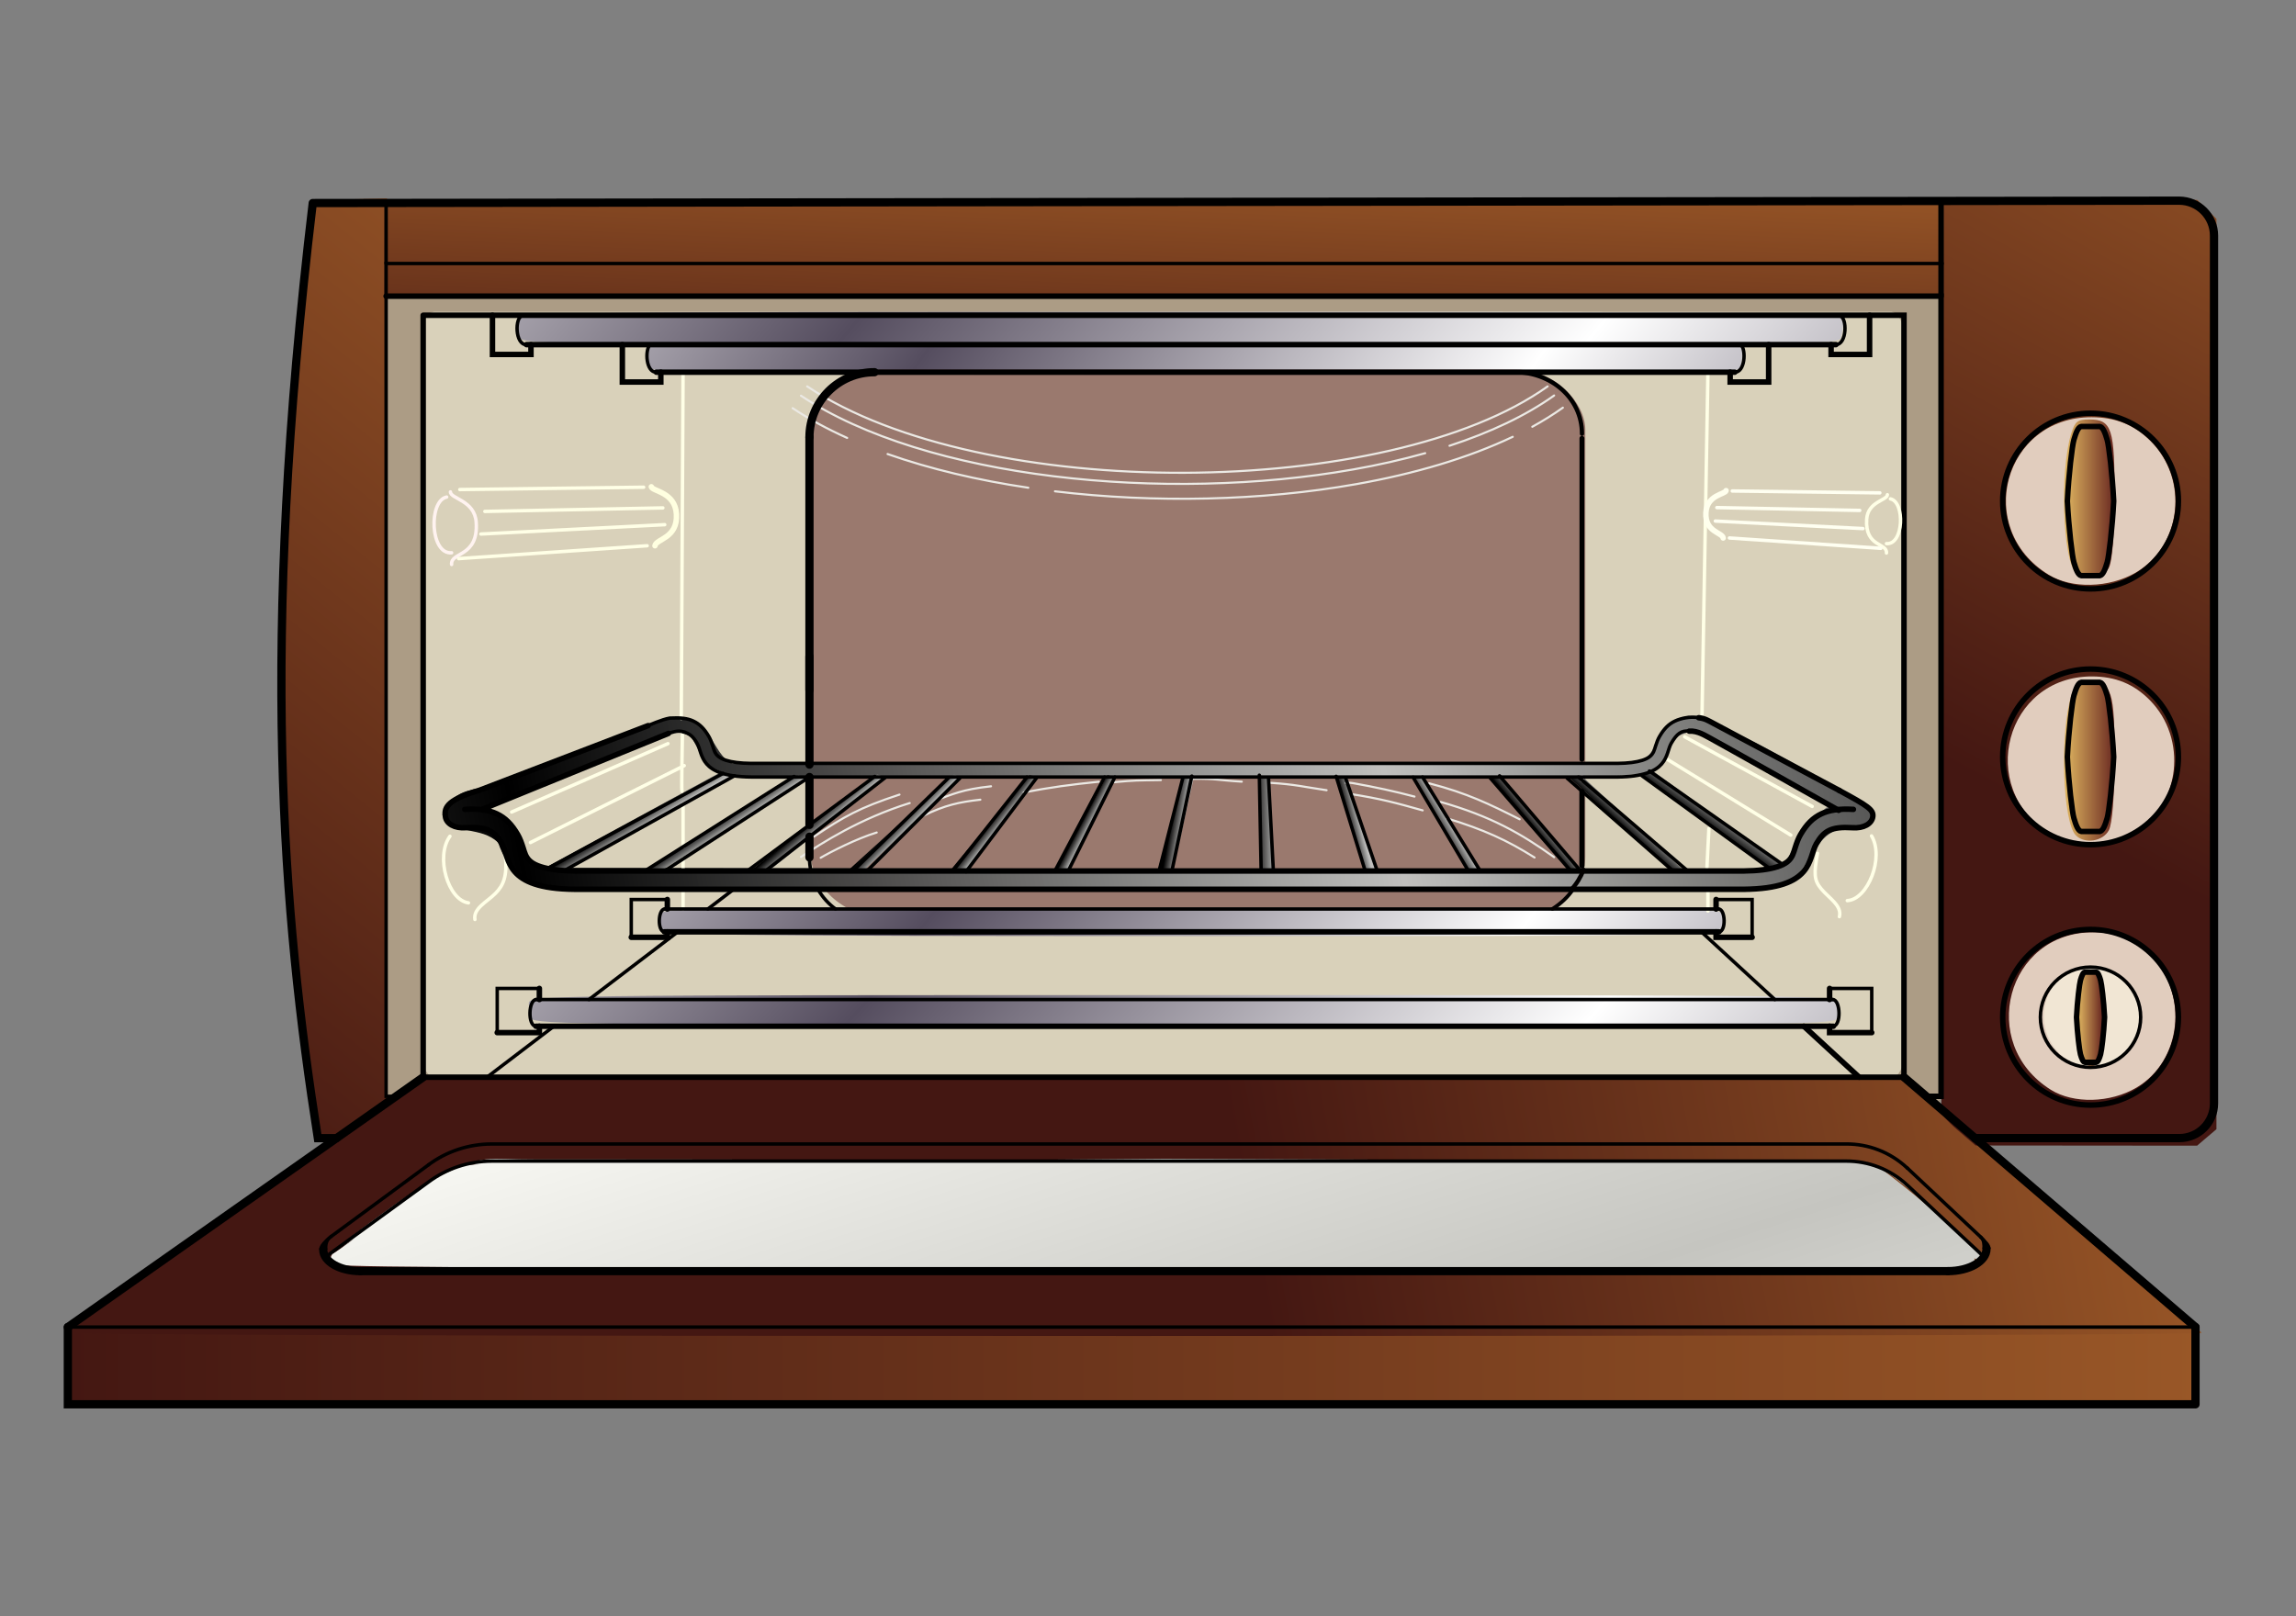 <?xml version="1.0" encoding="UTF-8" standalone="no"?>
<!-- Created with Inkscape (http://www.inkscape.org/) -->

<svg
   id="svg2"
   xml:space="preserve"
   version="1.0"
   viewBox="0 0 472.441 332.598"
   inkscape:version="1.2.2 (732a01da63, 2022-12-09)"
   sodipodi:docname="toaster.svg"
   width="125mm"
   height="88mm"
   xmlns:inkscape="http://www.inkscape.org/namespaces/inkscape"
   xmlns:sodipodi="http://sodipodi.sourceforge.net/DTD/sodipodi-0.dtd"
   xmlns:xlink="http://www.w3.org/1999/xlink"
   xmlns="http://www.w3.org/2000/svg"
   xmlns:svg="http://www.w3.org/2000/svg"
   xmlns:rdf="http://www.w3.org/1999/02/22-rdf-syntax-ns#"
   xmlns:cc="http://creativecommons.org/ns#"
   xmlns:dc="http://purl.org/dc/elements/1.1/"
   xmlns:ns3="http://ns.adobe.com/AdobeIllustrator/10.0/"><rect x="0" y="0" width="472.441" height="332.598" fill="#808080" stroke="none"/><sodipodi:namedview
   id="namedview19908"
   pagecolor="#505050"
   bordercolor="#eeeeee"
   borderopacity="1"
   inkscape:showpageshadow="0"
   inkscape:pageopacity="0"
   inkscape:pagecheckerboard="0"
   inkscape:deskcolor="#505050"
   showgrid="false"
   inkscape:zoom="1.5631565"
   inkscape:cx="257.81169"
   inkscape:cy="139.78127"
   inkscape:current-layer="svg2"
   inkscape:document-units="mm" /><defs
   id="defs318"><linearGradient
   id="linearGradient9334"><stop
     id="stop9336"
     style="stop-color:#000000"
     offset="0" /><stop
     id="stop9338"
     style="stop-color:#c0c0be;stop-opacity:.99"
     offset="1" /></linearGradient><linearGradient
   id="linearGradient5932"><stop
     id="stop5934"
     style="stop-color:#554d5f"
     offset="0" /><stop
     id="stop5936"
     style="stop-color:#ffffff"
     offset="1" /></linearGradient><linearGradient
   id="linearGradient5898"><stop
     id="stop5900"
     style="stop-color:#ddb35f"
     offset="0" /><stop
     id="stop5902"
     style="stop-color:#66241f"
     offset="1" /></linearGradient><linearGradient
   id="linearGradient3576"><stop
     id="stop3578"
     style="stop-color:#441712"
     offset="0" /><stop
     id="stop3580"
     style="stop-color:#995727"
     offset="1" /></linearGradient>
				<linearGradient
   id="linearGradient10478"
   y2="129.57"
   xlink:href="#linearGradient9334"
   gradientUnits="userSpaceOnUse"
   x2="31.176"
   gradientTransform="matrix(0.923,0,0,1.086,204.58,-11.659)"
   y1="133.34"
   x1="28.833" /><linearGradient
   id="linearGradient10480"
   y2="229.85"
   xlink:href="#linearGradient3576"
   gradientUnits="userSpaceOnUse"
   x2="851.05"
   gradientTransform="matrix(0.945,0,0,1.128,-473.88,-16.137)"
   y1="229.85"
   x1="387.19" /><linearGradient
   id="linearGradient10482"
   y2="278.21"
   xlink:href="#linearGradient3576"
   gradientUnits="userSpaceOnUse"
   x2="860.9"
   gradientTransform="matrix(0.958,0,0,1.036,-492.95,-77.93)"
   y1="318.47"
   x1="662.97" /><linearGradient
   id="linearGradient10484"
   y2="258.31"
   spreadMethod="reflect"
   gradientUnits="userSpaceOnUse"
   x2="103.19"
   y1="153.18"
   x1="69.217"><stop
     id="stop5872"
     style="stop-color:#fffffa"
     offset="0" /><stop
     id="stop5874"
     style="stop-color:#c5c5c0"
     offset="1" /></linearGradient><linearGradient
   id="linearGradient10486"
   y2="40.854"
   xlink:href="#linearGradient3576"
   gradientUnits="userSpaceOnUse"
   x2="483.72"
   gradientTransform="matrix(0.986,0,0,1.017,-428.68,-4.741)"
   y1="206.05"
   x1="354.43" /><linearGradient
   id="linearGradient10488"
   y2="-37.997"
   xlink:href="#linearGradient3576"
   gradientUnits="userSpaceOnUse"
   x2="950.52"
   gradientTransform="matrix(0.97,0,0,1.019,-573.78,12.045)"
   y1="103.98"
   x1="877.49" /><linearGradient
   id="linearGradient10490"
   y2="66.832"
   xlink:href="#linearGradient5898"
   gradientUnits="userSpaceOnUse"
   x2="871.26"
   gradientTransform="matrix(1.307,0,0,1.103,-825.24,-9.232)"
   y1="66.832"
   x1="863.3" /><linearGradient
   id="linearGradient10492"
   y2="348.25"
   xlink:href="#linearGradient5932"
   spreadMethod="reflect"
   gradientUnits="userSpaceOnUse"
   x2="687.21"
   gradientTransform="matrix(0.944,0,0,1.448,-504.06,-396.44)"
   y1="281.1"
   x1="623.89" /><linearGradient
   id="linearGradient10494"
   y2="-11.4"
   xlink:href="#linearGradient3576"
   gradientUnits="userSpaceOnUse"
   x2="64.386"
   gradientTransform="matrix(0.947,0,0,1.079,-2.137,1.755)"
   y1="50.68"
   x1="62.008" /><linearGradient
   id="linearGradient10496"
   y2="66.832"
   xlink:href="#linearGradient5898"
   gradientUnits="userSpaceOnUse"
   x2="871.26"
   gradientTransform="matrix(1.307,0,0,1.103,-825.24,44.768)"
   y1="66.832"
   x1="863.3" /><linearGradient
   id="linearGradient10498"
   y2="66.832"
   xlink:href="#linearGradient5898"
   gradientUnits="userSpaceOnUse"
   x2="871.26"
   gradientTransform="matrix(0.627,0,0,0.654,-235.59,127.81)"
   y1="66.832"
   x1="863.3" /><linearGradient
   id="linearGradient10500"
   y2="348.25"
   xlink:href="#linearGradient5932"
   spreadMethod="reflect"
   gradientUnits="userSpaceOnUse"
   x2="687.21"
   gradientTransform="matrix(1.143,0,0,1.448,-639.28,-402.44)"
   y1="281.1"
   x1="623.89" /><linearGradient
   id="linearGradient10502"
   y2="348.25"
   xlink:href="#linearGradient5932"
   spreadMethod="reflect"
   gradientUnits="userSpaceOnUse"
   x2="687.21"
   gradientTransform="matrix(0.919,0,0,1.214,-488.07,-210.52)"
   y1="281.1"
   x1="623.89" /><linearGradient
   id="linearGradient10504"
   y2="348.25"
   xlink:href="#linearGradient5932"
   spreadMethod="reflect"
   gradientUnits="userSpaceOnUse"
   x2="687.21"
   gradientTransform="matrix(1.13,0,0,1.292,-629.77,-215.61)"
   y1="281.1"
   x1="623.89" /><linearGradient
   id="linearGradient10506"
   y2="114.69"
   xlink:href="#linearGradient9334"
   spreadMethod="reflect"
   gradientUnits="userSpaceOnUse"
   x2="161.66"
   y1="148.15"
   x1="-12.916" /><linearGradient
   id="linearGradient10508"
   y2="136.79"
   xlink:href="#linearGradient9334"
   gradientUnits="userSpaceOnUse"
   x2="3.127"
   y1="133.99"
   x1="1.402" /><linearGradient
   id="linearGradient10510"
   y2="136.79"
   xlink:href="#linearGradient9334"
   gradientUnits="userSpaceOnUse"
   x2="3.127"
   gradientTransform="matrix(0.887,0,0,0.968,18.928,4.541)"
   y1="133.99"
   x1="1.402" /><linearGradient
   id="linearGradient10512"
   y2="136.79"
   xlink:href="#linearGradient9334"
   gradientUnits="userSpaceOnUse"
   x2="3.127"
   gradientTransform="matrix(0.718,0,0,1,39.633,0.431)"
   y1="133.99"
   x1="1.402" /><linearGradient
   id="linearGradient10514"
   y2="136.79"
   xlink:href="#linearGradient9334"
   gradientUnits="userSpaceOnUse"
   x2="3.127"
   gradientTransform="matrix(0.599,0,0,1,58.507,0.431)"
   y1="133.99"
   x1="1.402" /><linearGradient
   id="linearGradient10516"
   y2="136.79"
   xlink:href="#linearGradient9334"
   gradientUnits="userSpaceOnUse"
   x2="3.127"
   gradientTransform="matrix(0.483,0,0,1,78.357,0.431)"
   y1="133.99"
   x1="1.402" /><linearGradient
   id="linearGradient10518"
   y2="136.79"
   xlink:href="#linearGradient9334"
   gradientUnits="userSpaceOnUse"
   x2="3.127"
   gradientTransform="matrix(0.329,0,0,1,98.608,0.431)"
   y1="133.56"
   x1="1.074" /><linearGradient
   id="linearGradient10520"
   y2="140.57"
   xlink:href="#linearGradient9334"
   gradientUnits="userSpaceOnUse"
   x2="9.038"
   gradientTransform="matrix(0.198,0,0,1,118.22,0.431)"
   y1="133.56"
   x1="1.074" /><linearGradient
   id="linearGradient10522"
   y2="133.56"
   xlink:href="#linearGradient9334"
   gradientUnits="userSpaceOnUse"
   x2="30.046"
   gradientTransform="matrix(0.34,0,0,1,130.29,0.431)"
   y1="134.2"
   x1="17.225" /><linearGradient
   id="linearGradient10524"
   y2="129.89"
   xlink:href="#linearGradient9334"
   gradientUnits="userSpaceOnUse"
   x2="27.829"
   gradientTransform="matrix(0.34,0,0,1,148.29,0.431)"
   y1="133.67"
   x1="22.609" /><linearGradient
   id="linearGradient10526"
   y2="129.89"
   xlink:href="#linearGradient9334"
   gradientUnits="userSpaceOnUse"
   x2="27.829"
   gradientTransform="matrix(0.515,0,0,1,161.79,0.431)"
   y1="133.23"
   x1="24.91" /><linearGradient
   id="linearGradient10528"
   y2="129.57"
   xlink:href="#linearGradient9334"
   gradientUnits="userSpaceOnUse"
   x2="31.176"
   gradientTransform="matrix(0.515,0,0,1,179.79,0.431)"
   y1="133.34"
   x1="28.833" /><linearGradient
   id="linearGradient10530"
   y2="129.57"
   xlink:href="#linearGradient9334"
   gradientUnits="userSpaceOnUse"
   x2="31.176"
   gradientTransform="matrix(0.677,0,0,1,194.16,0.431)"
   y1="133.34"
   x1="28.833" /></defs>
		<ns3:pgf
   id="adobe_illustrator_pgf">
			eJzMfWd36jrT6P281+I/hFQIJS64QQo9pEMgvdJDQgvlPM95P9zffmfkbmxsCLn7XWed7ESWpdFo
NH3kLX+xHEk1BrVmhI1Sa74/W1uZUbM6GYzia6R57aTbnY4nI2wKXAfXaDpKYa/Uifim9Lxtjsad
QT9OnslP8/h+4KLz1Vy7qHYH/ea/wbVAEJ9UOpNuE56dduqn1frb1T/NfnT8TzuozQwjZasT6EJT
ezS7x1AUvybFaXateIF90oNpv9Hpt9OD/8bXGGmNlsQ1jqHWYiKZuNC5bo4tfaK0JDHYMcoIErvG
0VJUoGlpLSbAI4bm8b3soD7tNfuT4mhQb47HmUF3MBrH19Ldav0LnqdOuLd8p9uEdfWqkzWBrDJ1
wr6RjjfjahsAJr+TduHtpAdN5eZkAmDAOAS2zMXDmXF8WKLyX+DputnuECzD8l+CyuCVZm/YBVzI
6xBjayxPqf+qXQAo8jhCU7EoJVL0Gi9GKVaS1niBgYY1nqOjEq9015fZ/KfT/E987RL2RllfajQp
d/4H1iEAtniaUZqvp93m6KbfmSjLSJ1I8qovBo1mF+DSX893q2Sx5D9a/6n0qFRH7eYE9mfQnU4I
wYiU+uxy2juv/ttEnNPKJFfDZr8yuCVgRhgKFsTGEFsUBeDFABG8PAO9JrLKXDSZj1bGxAHwdXVg
ATehCPtyNeq0O/24CpnwdjzqNPTNEpg1Uf5BoI+Khv8l9X8FSFjyZNLsKzuc6zcygx4ieExoFTa1
DzveHbSVp/of5BnMOR0q0JKGN9iP4qjTR0h8fy7lZ+JbsTuFh8ejwXR40m8NfH8C8tksVicfQKPN
fmMM50tuk/9ck1+B1vPOP2pjtNoZBt2HnDRH/au+PPZoOv5YqwwGXW18pYPySJsGtl9+x8skWme7
CeDhjwbPVLvdTntUHX506nbj2zzXJnJ418u05TpBjN2M5kfaZLNvzJ8HEdDq9BvwSnnamTT1FQ16
Q2R5a+WP6hCbsWfe0NML/NlmC5ibAeekNdf/p9kdDJt6u9ZShQnvqqOhJ+T826sNup1xT8eJoUX7
3ctQcOJGBnDIn/BvC//V3+fe4LQZT1Mk4nrOlnlHkp8h75z8223Csd876w/+0yd/rcUR6v4A4Ny7
rPaaa2F4XO4AU29qz6m1K/zRxh+0wjrv/8W/TuG3T2j7z1ps7WLt6YVaa/jg2bXc874BYxWrAM5a
wvdnbQ+2D3+xm32NjvF/HQLhr0Mg/nUIpL8NAUf9dQjovw4B89chYP86BLG/DgH31yH46zyR++s8
kfvrPJH76zyR/+s8kf/rPJH/6zyR/+s8kf/rPJH/6zyR/+s8kf/rPJH/6zyR/+s8UfjrPFH46zxR
+Os8UfjrPFH4izzxCdqr0+7kxR0E+b8v/PVa/ZteO1sEMNoZMGLl5/oNg43v7iwoVrvNyaQpQ1Os
yRPYuXoRtjEu19JcrPv+FNP6VNqAizkkzmFMEzJn1yN3WdL/QVPyQ9mFg0P9H7UdBrO2Os2gAK16
p7PVSRXa3/bUBtxr/LNTR+xUR/8qDfcX55eDRlP+K7DRULoDxZQnMEN7LfDfXrcPPSL4ow9UFEQy
2nqz7/BPtTtVe0hreycwsen55N+h+ngvNRpV7cHoNSfVBqxgFVDQS0PxT3XUqda6GIMY/6+B5H8H
IP+/8ZHQe9U/Ot3GqNlXe1kp2tC1OgEIatMJghuWn4XtFhUfV5En4pn5C3u9wNosgONrHqANbPfH
b/XpeDLoJRx6G0Fn/sK2qEux2x7yKP6Px3UChY7/d68SlxL2SKnL0wbgAWj5kmDHFXG1Dgn20v9b
8WZcjB2JdAf1r2bDw0JBJXPCx19fpLqI36eNRfjG//7z9CsY+/85mlHrIk2UgkvQAek1TYEjke61
82q/Pa22m2vFwXA61KVNejDoKm8UR81xc/RPc63S/O9kLdfoTKq1Trcz+VfpzXMcy2lTSGvV0aQ2
qI4aa3XMSQAFe6SRoWvX9qipLdu1c00nF46JMaJzX8YAg2tXIwyunWuzMnq2n4WmsQOYFf3xsAqb
XP8XZuw01sad/2nqG6biX1obVofNETztTbvEElH6sBT0um5WlV5X08lwOlm7ro4nzVHnf0jPNT2x
QwWRM7100Rx/uL1CmWhBpay1DnSrTpqw/ibh9fN7f/WBGQ0AvjYGj1V+8HTRbHSmPcOcLwbOYEet
Sm4H4IMQ5WTNyMOtp0SlHdgCdQcEdQsaw07UCnK12xlb23rV8ZeKcF5F3bDaMPDV1MlaajoZaHjU
yIEynDtqraWBPiIdI/806xMgoVq1W+3XbXbe9A7grtvpN9cmcAQ9dgXLdfClsQXaoXe92xkCkaK+
+l84JG1AoNsrQ5UfDP5pjoZoNuq8BzBUH4wazYbNnqztXQ4miz3XqWFPZ3R7o8ZoHJUV0BkFeqZf
td8fTPQVyTs400td3Xhs4ZmzPaf9ulsfkHpwLhre6Nz49n+HUYPAtBsfegyGjalbj7HrGPWBhW1Z
eiBhuPQY9IEAJjKdzZ9O6WqgXsKJ7LoC97VwIJZy6Dqa6Spw9j3Nh8yWDIYyEbiQAPQCtmPpaGDF
1r4f1UZz1HQZsUvjAaxaxbWlF+BwQtTN+Z16eDzHJv5t17HfbAPD/8dlOFDk4WhaxJcV+uY/ze6c
YVr9SXQ8rY3nLQ/7NLrDUWugMxM7qpP79UDxUXUEW8S3e1/RXnX0NR60WtHaYKIzCg/9R532x8R7
98lg6L1zt9kyoMGhN7COZmMGcg/9jZB76K5D7qGzGfJZOsDORNepgYLv1nFkcKy69R2Cctrptwau
k4+My7HvQ1ajdooynOOyG80WytD/dBqTj7kihvT+HNQmmEPt3lMWWq1Od+65w55j9AO7dTLLGbtu
9VEjOgFlXVPQ7E4VdhrX6/25R1TuNOzWVXZA23M9uV+124z+47XjxzwyxG6DUVsbbW4ndSQ7MYB9
hoNxx4XosBts/vBjMPoflfEJTh0How4op250XO+OopquVMP8dZfOqmQdDibzzhJ2NfBCe7oD4nTT
KbBLrTPpVYczAtWpO1lKdSy/5aXvwIXotY41TJudt2rs2WiOO+2+K96Hw1GUGFpzaQd7fQCPGzfn
Mk/S7z8e+3003XixPJyBwQTOMZo0ctAMsbdhGwURSwts+Rd07GCpg1l8cJIQlewllPaCUX5Ab2Z+
b1180ABLbH5ng/gQnAc2YY2nHfsZ0WbLHKFPQw6vufTyYEWMJ12l23Coslo7Lor9lEn1js5DQh88
u13bMMBMZzwZzZGhrxsE8guaBWKI3NrNAZK72ySWmMGgTmj+H4y/ptTea2iz2dncNvab0/nF+aoT
N34wAs1yNG7ieKM5y8au46/OEDhr/8uVF6I+ASyhbb/K00ENU9uNa9TdOtArVyyvXVnNXpMrRul0
jiY41k1gTj5xnM13xiivHY+qDRQp5DXZPeNo42gvyZ6HvVvZoZB2dCgo4Cv+gYrBGHPsVHZ0Isj9
Mug+yCjug2uT+8CLeweHmOfToY2OsP5A9zisdfrEa4Hy3OoyLt8e58GOKIPNIRcQWTZSeX4+qBsF
iOFprldrNmSkqjusPwQg6x2DfWWYNdevDwy+sJj+hET1K7r7WlsXPCM1FLjm8bBat+ug1pzZPCq2
Wzat99UZRy7C0O3UdeASNqfVkFlhifvjZskJAUg16kPfnz18YGxCLpAqZ05ORC4LYzdIjshW6JCP
bCbHwfv17NlpvZUPlphU8jv9GogdXb0fCncs1Ug041t98mfiBEyl/Pv5dCfvDz1RlrbQ0W1tj2K6
Ey51XclXkvHhi8Q/8r1HmGY/8p4fkNFgwsQ4VZ7eBFL9WnusvHT43Uud3eU2RqPDav+4e/tZS79f
lFKpcJ9+SRzRt2J2ozHNZTOF5xcyVOjwYLgVG7ObpdDRx4QlkMA0HoBZAJKDWio8vDxNnknjQ7Gw
fxfNDx5jtzBNbvT8SGUf8w+V/EHqoG4H0eEwuD+EGQqRDLN58J6NTpM3KeH57YF/GNLF/HbpvqtM
WE9tZ1vDIJ2qnE6mehtMIzef3QcnMNDpNBu9+tgfjWLZDsXw68Pk7U55U+5PU8VqPjjZrubCL5d7
aT7MrCsDvQ+So1FiXAGAwycUHfmM6/hKpK8zmCIzFvOTW+Z18LXNl5q7Ic6fCV7F9kvxSujgmv8Y
vVDj/Sh7LjGhw2P/dmzMjC8AnFsxujcWj2Pid+IT/gwGqcb2Q9Y86/Po5eK5RGZFSjNPDC8Lr1z8
5DVqO+vr5uW546x85+x4y25WmGY02vcHRmN6a2S33LFYpJ9j60x8127W8U74IuIwK/cRqO485Mis
MM3McmPB59A+0y7Zzrqef41t3Ay753azUvn0WdJuVpgGJuY3Nvuj4IE9kmMPr1S+dVm2n/XYv79N
n75VbGc9LjAVMivhArNIZh4PK+9kVno3VcuZt/Zu9Dw9PMdZE7P7Gnhgn7p0EGaNhPVZcRqZoM6p
tLLc4s6OZVaO670NnWZ9G7189CsOsyarvJDfxHJWy8QKQR29XzvNWthkA4ln+1n3/S/jjY/mtWVW
ZDbyxKVM8PB7s3duN2so0Y0fOszKfewePSav7GeNPTxQeYm6REqzW+56vi1sXveYK7tZqfzLS95h
Vn5j66t/kbHMitOoE1ep4/D7rf2sx1RqpxkQHmwxPNkIHymzPkQCFgwfXcYOnmV5AxPnnr/ypuU+
7lPnQoTGWfdnZi00B/x1NcLArFTEutbzp8eqZVZ5GmW5wlcj/+o0a5a62H2R7Gc9+Y4nP0eX17az
lhM7LB5P++XyG2fNMks5zPoUocpvwXX7Wc8Kzcunx2BAnxWmMUx8u9NvO85a/ii915xmPaZuz4b7
9rOes1swzU0+uX9gu9zb4em646y3b8frE6dZr6i7o7OsPiuuxjDxxWHu7bX08mI768vV14njrJ8P
XCPvMOszsk7qZdyN2C/38nPYu5JE1nbWt5NI33HW0VY55NdnJWLNeGpvqFynd2o7q3gZWfcnXyI5
mJWNWg/P9E14U2atsUHL4YFpgo/n1V0yMbNzGCiYl3tOve/GUzjroWVWGPfzW5UB/J511vFg+0CZ
dXIUwr0xL9f/XH0KyrOmH+gTM18Mj8Y3h36cNTnLnk4i6lr3acusiLREYZ2XJz6izyIWvhgexi5l
ycNuxjNn5lk3R6NqrY+zpq1rHaWaA5WG00hpVvHOfcYVyXMUL0UtSF4fNN8rspRtVt94M0yFm+3X
QdzuqSykucJDie7dOr3+QRXet6aOT4ERZ7cdnsImbIcyWyrrpJqfTcHSgRfpNxXy8Zdofdr/WL93
fCoUT+LP+tNZEhCZ3et3x9fFj+rrjuPTFLP9WLd7qmo256H+EeP4+nntqpVwfHq1Xq8VHJ6Khe3C
/s1YQ1pr51uyvH4T6qiaa4tej1uf1k7Lfcent9nQ10h/Oou0u63ant/x9bvnbPzA8Q==
			6fvWq7Bp91RF2uekOCw4vv51y6RLjk97X/nDV6engKxSgtORNtvhlIkd3js+rfdr5XOnp9v+7ZPn
3TlI286lLmpNx9dPmaN12ulpys9sBuPOSOMKVO5gV114PJCwnO5QpTQ+Up5movuWp5X3492U8Wks
fI2spSSbe5nIbga1zsnw9SXT/qi8pbvN1MGhVNhE+roLKDb1UT3uYBmO75O3rZtyqlLZuiPcKlW5
aMRy1dHTVig9GF/qbWh7VkePO4TpxWnRf0kYm3/3LEH7w9nrO3/49rXsD781Kv7AU3CKvxWBEL8y
/sjZGzdrNz60UyW2LALYmRBYsIMvflOQWsRg32X8qu35IubfJs/VZGJIr2dPQxucurjtXmqQfQVq
3ZDWmZ2D4mG2uZvbIgcQzZ0nFZH2/eS9EQtoj0nzu5J+h/HM04NrPzDUapvXX3o/dJI4dd3d2vcP
XIfkNzyvBqw14Tr44mHIzT6bePPQb+uqc1H1shp+AwV93cOQOye1aFvtt9HLZ1qn4t7FaVOAP3c3
UsJjl1Us6SCIy9a+TC3UmOmmKql+njrlYrsy8aCnBGxqjtFlMb/+ELvIPda/W3udg1qQf+TPC4p1
LWyPNJGcSQ2+b4KE2cxuSzBw9NSdDyBa3C9eoFvPV6Mm94MjgFT+bL9oAdB2R2KX2Xc76GTWqQP4
8OYJwONN3gt0x6WNR6NF4ASgWDCRjCP6Hq7nQ4eUJu/v5dmtFwBzuZu8hr5sqhz+2oQBSg97nY14
2DRDaH+G0uIGYOgd7jXbqmRZBDqGi9vX10qHb+iIPutoymYoD7OiRWCemGjOS84aig8mOZx1SBBD
MdPkR+Yj9qbuDWihh8Nsrl6s8Konsj3N1R+a93KbytbPsieNA1Cg8tOukChdFdEdyWhPr/E3sNW/
pBMAO/yVzxzFy2TrjYbHOHR4mNsBeMu7CGWULPxwGGiMFbeO2Scpr7W91U3dbBygpkCtp8pd/yif
E6/3lEEv69+hw+L2AKdB8cZPAvSx8uZmIyur1ABbeu+jmd2SfwAx3MFoRV6xx2BCbVvIQrLojcib
F5I1uh/IQrYMP3Dq+Pt3MW6QtiYAvxeCTj6ecwGssQU7AG2g23WEjqxGAXDsBUBCqIQ2lSFPRacF
T/XxNBJwXDP8uJYXLDt6bBYM1tf5/AUTpHnekZ31JelF5dAzO3Jc7CEtt/FAbcgMiD8lGu6teCgd
3xTBtNreIj+YnSPqBCE50YYqqVywyEPnpyzuDVhQtx432QMJDujd9GeeoiXuM8kmH1Gz2w7oXo4K
1YCt3dpSf8R2lZNJfAum+EX8fTSuwVYlIl5xCNN4OnbHz98/waFBVVfQiDr0448Pio5DJv0onRJf
pwmNC+HQhrtd23E3/Xg+hIdWTFPD18xy3C2H4BzrOFGFtD1ajs+2ceprWxLIPV9NLPvFDfekomW/
CLMnJODA701D3vo9DKn8qN5nEUUFZxJ4zbGbibNz035t7NjuV7MY3Vb2xgZpR/HSxYqQlg153E2M
rcnM0Z5NvObQo3BnEbmLwwTTIFhRr2C5wASG7YMdTHbS0w1VlBtMg9CBrlYQpqCcm9M5AGaiT3OR
tq3rJ8ZjTByeKpwwjc1JLs/RU2rMjBrgfozlvbE9yXk7hctm93WV64kMqQTnTOOhWCNDHgVyZ54I
yiB0LiR7hgkLltm0dvpkzcZyAAOivU5oQreBLKrrF8x8RJJzY6IMffXw+uRYW/1QH1ysbO9cHFee
PxsUnX5uZ6PXN2E9fYBMDUPdjHT2pEpPOyE1X8M1DXk/ni/0kASM9Oiuf32Jk8X1OZhm7pDT1aiI
ulj7kvyehjyo7ernwY54sfMxRgZOZzi0Rdp7sT5Me/OxsfK9kTZXvjeSJ+tnob0RR7J4dVN00FAl
eFXUsWMHtts41vVZmGauOuaFYSl7fnw7cNwg5NDLnMfbGaEzF5uq7Tn38Izo6uZO4SfYtGo2gFBv
yu0i2KyNiVhzVcEXtt9vLHJR9wsQBE0OPRmg3jTcgq7hulGarvjbaiBM+v7Dqo7aoQPPjWaU2JPA
5MiTxTn3jFqRduSJk3gzsQu6if1jpD2sb68IaYdjb1xIM7dm1XdFswGiOC73F7IuHWFa3JK2tyoQ
pofhQjApwWJ7sDyxGA8wvY28cQGzIe6kcLcLNgr3PH+aZoiXE+bo1bU67n4gJbz6o8zLuJbOfAiF
Yfbs7DutBnvIrJ8nVGOnmiPogGm82+okEcmGql/GfRdWoBK0GS0FB7R8niy4Xyp0RBDYAjhxUVYW
EoQwDfMy2fJMB3bWuGXBs6a4Jw+U445MQjteocPVuO8IZjXcLOouMlo/Zg59FMhO7HjF8iT4wehR
3EUkpQPTP5nvcjMpUF6penGXm6zcOhiRiEPidfsJDgmz0/3Qik5y52yrH9GnM+aOR5ebvYP41OJ1
W9JTw27GA5tkv5CnuXvdPJxzGDJqFdf6eLMk4HrOe6eLu9yckGb2ui2NNOmbsjk3y7i3eqceXG56
KMINLPYnLjc1TCSD5eR1WxhVnAUmFGseaN/kVjERPlgVHly6JnVwRp9QMlmuDLHIo3hx4hSLPENy
z3l1Qrr7/oEONxbaKiNBmyloeGbxiTkcD0+GtXw8YciXafrMy4nDH/OlDHt0Ew9Y9gu1TnsvfHCb
8AMnpAVXhjQb0bwMfR/dbLE2weJlWAHA1Nr5vneEyRyQdAXLeuy8wmT1CyBYMxLY0Ydrr2ub9tBv
G/RypC97b7mNSwBpaCNhUd8NPO2+7HiIl4neHRd7dO5lfGy1CJaIBmUA8phVbXLgaV7FMNL3nmeV
w2zO20tPhPLAS3zO5Rgj5tij28qFRxJww1ww4MF57+UAEgKZ8f95XaHFmQKLnH+cvZ5l3Migbtr9
nNKCM2F2G7LQkOYqkMmQXkN91vGMlGYTOnn9nhP+Oi73vUo+hXW6e5XvKz8JWOmWtAnKRfjnlgv/
xPHw3LiGHN2GtHF/oCYa1DUgxdFlSMgC5hD3eDw8JKXc3xAbRubQPz0j4y8XZqcTtNfACrCCxdUg
shoHTQihdAk0emRUN+TcrMKWQZhCsz5RZZk+LPZbgLtgEk948RXqTkgLecx6M5eSN7cDYs2sitJC
s2zH6D+QEy7NQWhXJoqYcw0TmSLQRg+Um2mDiHQMQqOYct40hQssFDDJwIOT0UI75+iHBshXbt/c
3640LQFAtHgobNMSvJ2g3POz1evqiDli4jqTPez5SowcIm+ARmZdj0uu0D4zyKfWey7ACG/tHI7L
U9pS6X32kpqQABnSIVbxk0AFsrMQkdSYq26TOg185twjWrxIajmDeBUOR4Sc9shsvEvq5++FJLUS
jXL2WSCUsR9LaoXZ3K1IUgNMETtJ7RTxmH8Kq+sXi+XnOTtTYIWrktTP34TZrML1SPDlKKkNms2i
ktouXcxJUhMhrSYSepPUb6M5kjoeWIB1epHUAN2Tm03fnNzs2ZtRTiHa+3ubioK5OZH6IS8nnDn0
22j1usD9anWBt9EiuoCTe8u85/xqDXZMSfLiAzCM5+gdxJ1295loFOTFRajkC7hzAS9ZtXZ+QiZ9
/5AifkKYZjbSf/+wWj8hyYHSXYUOdLtg0iqqFVYuZBdY8ZS0aqSN9P3X+vzdVAMrnj2RAKpXZ7TB
E4lIcwgzI5QTayKBu3pjy60ULvDgXUh7oeDa2KJ6z0/wn5f+hOjbc1W9FfLRHcTuXCB9/+bqjZjN
hieItOgCihzTFY10vPMavk+Vw/eD1HW/dpaOiIOrGVRpF4BZb/pixm1/pF96g2mwrjvnj6TYV3/k
VMopJd2n0oM//PFZwR9RbMtjEXiGVILjPRf7qfJXr5Wr3x3VcTU5rBB9yFbLh+f54KiAPtnNnXz2
K7KO5d0xVYGSS7+LhUoxFxqz27rw5Q8+aye5WiQ5WwF8eXSt79ecfsU9SkWaW9dSvOih32j6Ho3Y
9ZPdD5aucdrL1Ov5V9shZ/s19jyuZj3/6XHqIettNXi7F+dpyOOIZOjnVL07GsdDY5/hzhTn8uLY
/ce5doOCU3nx/nrAsbyYRDwM20JHPQAY2k/0rl2h4zc2vvnpsyGQ71z//OStfLznUtzuUy42o/KD
SsUDgNvnzY+Ge3V20wIdmri21feXpXsP6KNyl0/HHjYXpjHdTOAMYGnpiu3dgz0jpXkuFcc68cRC
s2Jmio4CvCVpmVljwaI8q+KDOL9PxvNbVQUIJRrF94fl5H5nco+D3+RCu41o6oo+uoO26bpF9ZoT
zslPR+5+Ad1acNbv7ayq4nbPKbUjq2t7bonKux7LOmeqK83moTEgaQy9OtexznhevEDnaEYVt2cw
7V4n4wgdYTYzdWM/KRzI2lhkWT28urhRVtzxXBjk81ZZPKssLkYvlmBxcXvgLS8dGKC3UurQInmd
XkjQc2GMWVV0rki3iY674FDO65xXke4pAdoNh2QaBY0zQcUfHBRL4ppvTrHfHBzacbeHcN+Ju+Vk
P7QXc9Ybd3sI27LpJZz3r7nFnTk+uaDMKXwPQ64kcU0jgdzzg4s17Mmv+RCxzfZbCmmLx3QcEvwx
EOPVDeRaog1neRXhVYTJayDfC1huiRfOLqQ5SHOOX8y3mu2OsUIC6kmuMQOnk5z/yTG2y0ypMZ5S
0j1HYWrsuvdMSA8VZHniCbQ7fT7lnlsb56K7b7qa91qv7/tjs3rXGiJQxpMONUSNY72GyKVixXsZ
rGtBiDKUGorwVLjpSeG01efscwePPd4w5Lm21LvWaT4PziXPtuWUZg7txfow7c2sNPr53rjfXLTw
3njTZhfbG2/XFy1SRW2NfBFnyk9ulcIqavdqKt+fxc6jR73Wik2fdrW+3eHxdpGRB2yqmg0i1DWK
uSg29boq3/wKyYXt98nht51c9Om1uFbRuLz9Pjm0ykVHStMUf3tiaBcWskh82g0wMyRQ8MjswrLK
8c68vjueUQ1pNlb20ib25Mgq+ZdHGkkOXw3SvHEhXU9zoogxOZ6zsnuOdekM0+KWtCNYs2FFTzAZ
nZAaWJ5YjAeYdKvOhQuYDXGHQCeGqWZScRz8aRZD3O1inmHL+WKel3HbmhaBzhRXW31OdbbHrVIj
Hq61u99Wy3Qh6KyB/M+T+VmtiyqmMB4qP9YaD8dCW7cyMuZlEnC+BWKOB2pO+fgifMY1uxurqZdx
F9lYPwqHPpnPKxZfsEU18dleaWQjKeeUUnsQcFoIz1tFusthd8ShvXJ7YlcuuiAOTQoJpozI5aL0
6djJVj/9scvN7CAGnX/GPFmu2tjL/WkLnXMY0t3lJpOAt3LRzThtvYVhuRIsQJpLZZj3Eu0Fcjnc
yqE9V4D45l/WiCXaq6gvg2kQrJ+nuyowObjcfAtczWLcw9Pp7G0Nc5Lp9NRetzSwe+dYJBapeq0m
8uT7P1syedqUZKFW9tJeMp8839ZwdCPs+GZu51nojlRLubDjbQ2+xaqJzpbMm7ZF2g==
			lqvT1mOJtnZbgzFYvGTluJczp1Caa+X4D1OmVb8AguUl3dRjrumZQ9BrwWQ920TpYs9RfUdmg2Wz
nvzbnk4wVrlGrbqYb6lrDBDyhSJfPkOll2PhavnHacyWmDRWaa/iqmPEXHLqmQTcMOc1/CU7IV3r
qn9a0qSo6qQI2vM1zK5F6DOm+PKUttDlDWr8Zl5qKw7pvfjYVsAr08zWH382A45fg6Aa2wdeagp1
yafrAo53JHw2XS+Edg1YKeqgBiXjvRheH9KxuB7G2/N+15DjkHbF9SM7DcinXdmKZbMzLi+74+Ep
KQUFpyHarDGb5eqfvd5U7T2wghW459Ml1SCfQwHzbKxmyZJjdkXXTZGi6hmfqEOCv5e6avfLqxxX
qAoCva7atUjCcxF6dIWU5hCEtkSgjWEi9/oArEh3qwu1zU0gYs21wgW0mMNDhyA0qZl1c074/iwQ
MDl+GC65czN+6MxC34DwVHyy882sNC0h45gUZE5L8HSCHoazTsjl7rbLLPQhCNei6tuBZ6PQbYUr
u9VKLkKfcTguT2nuX4PwbumQ8WgbSvNwm6arpJ6E5t52DfriKiU12JILqBzzaenOg6T2aWWlHiV1
df3NY1aeUVIbz80MlKuR1IA5zjuzccXcPEnts1yk6VZXvaSknnWmkLrqFUnq6vrFqi7SJPhyk9TE
L7BYLSpgbmFJ7d0JWZyXLkZqa+dIaiPr9Cip30aLF6I6rMZcorxYTqRdIeosh4auNS8fb/KuC8QD
sdXqAgDi16ZnXcDD5eZYjr5AIaoXg/1t5D1l2KEQVfUOkgsIvNaiei5E3Tm4pT1wgQWyak1+wtrY
4ic0Gx5YXrtCPyGTvm9M3W9UXjBpFWvSHS5UMAZWnO9UcKCN2tirJ1IX0m6eyIeVX6FXG3v2RHq5
UCETFRbhAt5KqRe/l8N5pxe9UMELF4BT8NMLFVRdQJZjOps45Ets6nqQrKa7wllvP0RlX22Oh/Zx
79mveAeuNwUs5S5jKfc5TOOPiJE3249771ZS/JIf97Z82RvjN7/xcW/Ll71lQbD6j3tb+mFawm98
3NvyZW+X1Sz9cW/n1az0496WL3sj6/yNj3vbfiB99R/3tkAH0/zKx71D5i9742p+4+PeFuhkz+3q
P+5t+bK3qgus+uPeli97kzS4X/i4t2VWH35S/Bc+7o1AGL7srbsfVvtxb7M0MjnvV/lx74UTlV3K
Oh0+7m0XkDQoPD/8uLcTdDNmlNePe3stbh97rCxe7uPelvF8s7ePuhplXj7uvVhlsbePe7vTi7Ia
zx/39lxKbf6y95y8Tq8kaPtxbw95nT/9uLcNDu3d3Z4/7u0Vh7gab7d/ej0oA7vPDPnsiv0843DG
y+J6jYGLcTyvcnzVYSKHynEPjj5rrvoyleMeysatuepLf/Jkftn4Qp5bh8rxpZC2mtuALWXjPwqv
KpXjq0jn8VA57gEmeW9+VjnuoWzcEWlL+rgcysZ96ke4V3kBxGzZuM/hg06LVI57z4T8UeW4Bw+c
c5jIe+W4h7Jxw/FcunLcA8dzXo33ynHvn3v/UeW4zUZay8bnaDYLDOlaSWkr1hasHDcQr1PZ+Ly9
8Vo5vsje/KBy3BaR5kDFavbGVTH2LXj7qF3l+Ao+Xu+lctyDBuLTP0+1dOW4h7JxUyjip3X4zmXj
ZmttucpxD9h0zIdeoHLcQ9n44uHV2cpxDxXQtrmDC1aOeygb97ncbeelctxD2bglnWepyvHlkbZg
Radr2bjrufFQDu1BcFss6aUqxz3ApKf2Ll85PguTXa76jyvHvRb+/7By3L1s3JTdjcttWrMTPa/V
7rIg7YPjGPGY+81x74X08z44PpvU96OSdice5bNUenkFcMEPjrsm+K/mg+MGIW3/zfGld8T0wXGf
5wsBf/TBcVvldl6FtydFZ2bBPvv70/Rvjv+4Sp6Ud8t+gSU8gYt9cFyPeCxVJe9NvVng7oePmRo9
z1etgJJkjBGc/V41u8/hAtoVV7N7cdutoJrdytN+qZp9DtJWWc3uW8FljR6q2X1eL2v8WTW7KaPr
96rZfV4+4vDzanbfH5dkptVUs9skJ/1GNbtPK/azLYJeVTW7Ty9gFjyeuGWq2X3LftlvsWp2F6St
qpqd5EMvX8HltZp9Jor7O9Xss7nqv1LN7rkw5mfV7OYs1V+rZp+bpbq6anbfQrcoLl3N7iQ9V1zN
7pkEflbNbnGm/FY1+2zm/a9Us6+C0jxUs5vddr9WzW6mtF+rZvf98V7e8INqdvski5VXs/vIJaeM
1zjtstXs6Ouc+Vr86qvZvSeR/6ia3UjQ3mvkFq5mV7yDTprQqqrZFZWDXRXmHGrkbOtvVl/N7uDl
WHU1+wopbTYwbnOL4oI1cgtWs1u8HL9Vze6z3jj2O9XsPucLaFdZze7TSrB2PF8ht0Q1u+8nt/N4
r2YnXMDtK+E/10B86ufePZTU/KCa3d47uPJqdhdKm61mX7T03Hylke2nLlZXze7DL5fbZWivtprd
J39J9uepYfOr2WeYze9Us5PsBxefxQqq2XVmQ697/XTrEtXsviVvtVqwmn2eM2WF1eyoqmsF7b9S
zU4ktVmz+bVqdp/+8ZMFvqy8cDW7l8DKCqrZ7cyoX6hml0nAscx5VdXsPkM5tldP9xLV7C66wKqq
2Rcz2JeuZp/1Dv5KNTtJTlIL2n+vmh3zBWwuvlx1NTuuRito/71qdvvAysqr2Q2BFc+eyCWq2eXc
Qad8p5VVs+tcIBMVfq+a3S3Bf0XV7L6F7k9buprd53B/2vxq9llUzalmx7J1H365/Lcq1/WydeQC
v1a5rvcjSPutynW9H0zze5XrLqtZVeW63g+m+b3Kdb0CWMsd/I3Kdb1s3VCusPrKdR06n+mz1Suu
XPdY+P/TynVr4f8vVa67F/6vpHJdLyBHi+DXKtf1snVN3vxG5boiIbptDOH9XuW6rjGqZtSvVK47
Zt6vtnLdqtn8UuX6jAfqdyrXV/gBwXmV68vUrS1RuT7/E68rq1zXy9aXySD2XLmuL3jGn7bKynW7
JPJfqFy3TyJfeeW6HhN3q/H4UeW6rRm1ssp1FX22NR6/ULmuo0ONrf1K5fpsZfGvVK57zE/7aeW6
KS3h9yrXbcqxf6NyfW4m5Ooq112DxaupXNfL1t1Se39Uue6ItNVWrutl654SlZetXHdKUVxx5bou
/tVSkl+pXNdx7bPc/bDSynU9zwlDeL9Wue68mpVWrutl6zOUtsrK9TmazSor123F2uor1+ftzQor
1/Wy9RXvjdMHz3+yNwt88HyeUfjjynV9w+0sgpVVrusbTiLsv1W57lpWuprKdbO19muV697ufqBa
57Hnudg0OBiUpRtj0oacC5hGTbvoNZ2/dpy+f138G6knzlygXVhVebHX6z90DcBW9YMVfnn6XPI7
80ocXZ3iPe1CUOn7b+vV3wvVls4ibcHaUiekeb6Xwx1ps9caL3LjmGlxjqb+QjDJAck3T6lO7l+a
d+Rbc3IHHVG1YFmr2cS1gLXERXROsTL54/VeK1A9WAS41pmkIFyr2SKwseid7YCjQHbkZAecWMx5
TwQ9tyA3N1MP5yQIvBUhL+WndL7wHACcMZ1/4qeE8bZsMogdU/lc/ZQnjn5Kl5xb5x3ZWejwuJlR
J8vdsDm38N8m5exnX07XJCQWxqzgdoePmZx6Mw59Dt8snoPDObnijjh01mywtN4t+cwzDsk0WFrv
Zm4o6LORmTa5qeP2vCo8dlMaeimq8Oa57Z3aksASqYenq/8c4umKP+IADGPmiC9Xk62nmP8Yaa5f
QvTo68S67lV9SfaUZJn/PFedwGSTXa4S9KKocvVKmbMCfXI1kVMGGJbW//AjsrpL1VR2xx5VJlkH
X9TwbMnEcgfPLXt0E7LeWLPMVsVLWnjVLW3Pq8iPl5yPm9nX6U3kny2eU+6MtIPgSpDm1+rWfpi6
feYhSc3n7aOoCNZP0smNkcIzOzfIkqiyhJ1cwkRuJgDW1XtJOTSqHF6rQ4ZzUiCwXNfmBNvyNI91
nNU3z2VGymrm1Tp7E8PzZbCRBLASO251zSx/nQXW1avH2BgsXuqrxNU3L7dQKEhzrxL3JIsdKd2n
f7Yaq+pXcaeFXFJvPstzz43bvQHB8AopbVGBbCeNDfYNGbLmmdIWSFgv9wmHdnA9olfIU4W5u+Qz
kEC573iN0+IxcQRxV+ef7lqnYUinGhMy5NybgAxJFnOGtC2X3U1xB05FODf2zpTlg6ogOD3IO201
brXOeS8k6Ojzt6nxAFbg9bIcT+Wyu6mizS2KS5Wx3Q7ml8uaScC1Snx3SfvK6ocmNLKaclksDFc9
rD+WN1hS714u65nSEjM5F1aX07yUBlvPLcHcDBO1+kw8lOxpYXaZQ6s3igAudx3TUuncc8aL3Wjn
nLBfze1C93zNLXT2+pVfz5E3sJFXe1MfQrnYpRTOji7A3CKXfc0vEfepJb8/vknCKf3J3ih0/0b8
Mm4Ku5g0qapf6sYvO3zZ3glp51f1+LVQHNIpeGJLaQtcbFFdPz5yktR3uqR2Y50eJfXz93xJvYi8
qa7fe/GE2klqB78AkoDXA+hFUvtILW5tBf4ZxJyjpLYhAddvnnu2A/QjaM+h71YmqbEwHCS1p2w7
11OIJfVzJfVilHbheguFg6Sew6HvViipZ52QGMANO0pqgPLGi/FmkdRzVnPvLqk9F9MazKi3kavC
NfO1ePfiemblusDbaNW6QDzg9dqLLXNAck71f/+H10ZaDPb7BXwmypCO6LM4TOyNwsXyhuXieg9c
wEt9vY2f8M0/z09YM3x2wcVg9+YnbGWiLmYk8dk43Asxr9b6w+1SCHO6r++Ph2sXHn7sifTN3Alp
l+/0A0/kg31e59J3K5O6+gWEtLcPxe95Vr21aiIHOWabtbTEpRAWLvDgJUawiMWpCzGS13keizrL
sZdx2+V2M2Uh876GYTFxb+J7jhN6iL87TujTLgFSvJSIy/NKrrZX76X69cggxXWnFxaRQOZKd5s8
ldz/unrO725fqXymntrOtoZBOnV293iu7TWaUfrNAMpxsvZ/v9T7653lkjEFLedX6a7opzOXd6Vm
fj/3HIUV3gXywRKTSn6nXwOkMEa2FrTmo3oehywmE5XSFCu3C2LEvz3N3aXv/OZDVszW49VGrv6e
K45GzDjl322PSnuRrfg2e3fBpTg+NP442RtMqzDNTqEpSrtHT5uP6/6TSdCfyl/vrT+88vHN8t1G
duurXz7faX4MI3z5/PtN+Gqct5Nf75cfZ82yJF0+F75vy/TwrFX+KHW6N8d7F9Pbt+Ng4O0tEwp+
PnCfV71iKNGCaYahx+RktFUO7IxG7KZ/fdAc7G1Rmx+J4ON5/TYkhS4Ch9+bvfM48359kKL299dH
o6N40b/7cnzhZ9JX3VCiHktSeerokMpX7vLU8cbgkjq+uvwYjTpHkdH04xBZ53gnfA==
			WYuy51I8Vd5o75D6dljhcy4inG9/isJR5izdFUohUlcOa61UAIhmI2RzKYRN5oS8mzCN7b0QwU5X
8oe6sRLOz+oUHGeqO6XkfqQQk8vtd9Lf1/Zo7tKx8sfN5vco2ecvYRr/3eVZyAVL0/fo5u721n1x
U0x001vF8vHpznv55CAmbV/wsK60P1XZqx1h+X4ldLAXuUPohGTi5bWbPQ0Ejnzkk+IPJSp3K7yN
xu3TDYopPW+khJdkM3vSO7pPxocv+5YoADDMi+9cWBxHpeJpqaMdYwO5g5goZvSzAdOox+PlQhf5
FNOd7Gc++KsH2K/xawr248400NOW3eBW1O++5Kf+8Mcn2jd4JUfOH764u/cHItV1vI3jFH8k/JEU
W/RH9rZfcasO/ZF+6dkfqkclxAiXuq487+RqVEIggwt3LNUgN3SQ3xLN1+IHsOK7AKxrA2vYk/uF
1ku2ORqFU73B+RjWdfeNbY18Ju1fT35upLqZTnWPpqjx+3a2dvV2mRLDw0Eod3tfgM736zBh6B23
4IR5KzTCFP26sZXuXb2I+UxqWk0Ox3TNp34U9ZCvh3P1+sZuMnH6BQzg7GxCrCqKmU42kqONxigd
EbuXFL0TbKfK9Z1pqrQr3qYGg+g56rCb/MNZ/ywZv8p85t4j7Uly/yi2lU2f39ZxNQK6H97froap
SvaRAbIPH2Rb1APeQCLRZLn453tyn/eP8HgEtbbefjB5Xk53+zsRHO0Gd5NLf33Ht9Kl1Cafjk1C
T/nA4J3OtiJPV7IgeI8BaTUmONBDtvVyJ6S7yS6LQ5KIkj/z8VSfxi9C7BMSwxkBH4gscprPXdyK
eX/4Op9/Cz6d8ZPhaxH26ygMkPgDx5O3YQ3WdR8jHPp0Gkomzv14Z/DuRvbsrCDA6xtR00CBHXWD
siNc+jifaUae0jGuHyR0oO7r/VbmI3LSKGxEtwR9rwkXeD9ZB/B7dCgb3prmA4WTk/hlevqUPTlJ
buttiTbz8JUu3PS/5QmZ6UMEltlY17vwj/znU+q61R5lW3ubb7n6xtcRmQtXAyAE87nv53h+NxgO
8Rvx+3KuHt6PmJZ5ycCs6T5xNOlQpr8urveAGJ5HeFtChvC5bCt9J+az3CMD1PRwns8xQdRsDBhh
Nt6+kmx671P+k24LA4A3s2FY0tnj8cAA/kH+u0B2DrblqZQcTfM7QBEPtxTrXxez0auPLNlI1NNa
vcRmquR/aMNChNPs6ft4GyTgwQvFhJvdNJ+8+yYil6IHD11gU/eT1BUdKSsb1BiWyCYrXdK1ZvK2
dXMH3HXnPF16OKYIOmRKa8E2XvfK+efCeTN1lUk/ZM9O/LczD9rUKTnnB4FI+J1/OL9J5l+bmw/Z
k27oMtsajA5lJsYmytvp9mPpNtGaFjNIvs/IBfCYyloXYWdar4PAlHk/3h8Gqvn3YDyLMbsrBcqn
3a9cqPM44TcyV28zMPGNCezN0SaMfNLHc3Mrr+b55eDlLLeXbUcCtZTIC9F89qESBswJTxQzSaSk
4lb7PnGart/lj8bHxfz77UMKdKxKDI9WOlWObF5kLg76GYVv1M/H6VLp6iZd709f1b0R++1nNlcr
3aOWeBblj/j740zuOjZR6ODsoZtp3IXvsq3S+A1Z8k0+R482s+HqN67hMZLdq+5vx9v9nRsAjAtk
m+OjmII+f0wiqhFqnSxzPsm/hW/jqOGWjFaFnSuLOb8DGk2IuIdFr1OjvLGZfeGp85kP4Uzx6yJ3
A66dr6BIlPibA3K9YepmO/FOeuG9J3f40mm6u1WpZNrtsR8gvxARQDFX596Dwm33/Fg/N8Jt6akC
P3rV/P7x0zFhbKQtftlOdOKdV7EFD2hcjXIyAYRsszN4Ot46fv7M1So5Th8NuFv6hr+vDm/JniON
lrPN+yCr/fme/mIO/KpMKezgTTWNdDd6HQIr6SUoU1puG2g/lssHmkcvqcHH1a5io+kPGp9PuWqV
kw6lE2YgI/eicPuVHB33QKkIvpay0es6Q56aLYIMcu0XXE37o/IGinfqwEbNjRsc6sCw1oHP3mwm
E4PeQ/pqUh0nmvGtvmyjnYwHrfz7+XRHzzrQ23za1ZOH3z1yuQ6olMJOfHvAxEBp/r5N7k12syGJ
i+3Db/unyb3x8AgeXJxmp9XiFTw4OMpLm9eNzMvpRoHoXcJtZP0i/36xLSh+ymEKzSjzgb0CoJlp
rv54QMTlNYi1/REe1A7uwwnoByxLvBx49ivk7AmJ+n3E0i8X2uVb/MFn7SRXiyRPlJSRzUSrsFdJ
XVHDCyS3E1m8T3tsDTb+u0JutiF3igE/uM8QXRdOfCwA3PW7TjSQ/ch7fqDfPSZKg71WqjwZTlNn
j0G8IpxQoaH5uv/1nKtt774VDp7ZO1lVvvoO1tNX050AMrZCtvW6/lXYuD6OAtN/vsPbjL7zgdPP
ACBmQClDTUuEDuEEU2F0QtKw74cwmsQAN2xvAFvfOYVN/t4G9eYhkLruDndz9a9vCRSjVATn6hCZ
BYci/AjSILlOSIXciXQQvAt1CGLIgomhiF+JiqqpvfTxaxQLbnLr+Vw2KFi6Wt0adKUTAJioD9CY
1j/SkXh2U+aa2g+wG5t+GOB6PVW6bKIHKhVrT+tmOsALDcRB9nT3aRPGaA4N6mA9DYIct0CKvT1d
74cfs8/5bJgPGSTq0fX+XT6w/dLJ1cpn01zoPKoUMKe3smfpdzb/3NhsExLANhpYQWICCvKVX+rm
68+J5k2wk65/r48UvrG5Ps4Hi5146FC4LWTev9K72eb79DH/NvnoJuP5rar2AC+dA+7yciizk0e+
/Qx62plBxwHziBfy2W5YFo14xNP85GxykH/r7vmT8VyimJISZxF1h8MDUEja03yqFw+rlza1ryzu
7kWsCtWIvkfe2wD20BppTOFCveUvspkcB+/JFXpnp4/vGfqmN877d8sR/Rk8aLWBIjghzYfpe5zr
NP1FV+vZ/PNFOxf6eH3EM/pOHFeZzie/BzrW3VQYsYVO+vxxcA+nNf4MQv9jk4TwWpexZPzyS0pf
FYcdUILi29LnyP+kUJrM51pUutsbRuTTravlj/UmNRod7GGXDVB0Wmc0ORH6UMTSQftmmxvo1349
gEi8Xs8HH4qgJ2Uih0QnRbJIoeUfQdOG0iGfnXAU0r1iB4FuogO4bmMCTPI7tZFM7ocbDXKdGfE3
bHzz0wuD/jk7YdFwsRiixQ4n8oVemc0j5e6HOcv1bz8ypx7XuuG4Vh+5P40sd7Brt9zZtfIb/q30
ZnbuWkuWtTqQgLwQ9uSpZ7Q0Gu2SBbl0/v6Y1rxX6ThT2+uguVdFw+OTSD7CMmAa9VntzCIaSYdE
27/1mas/vDPp7uleD2zKQw7dl2n8zsJ5/j0+iOUDEh/MRUKDoW6e7XXCcTytj1LyrrSF58b29ddW
bguYzZkQ72SyH4Qlo34QQBYbTrTCo8dM4/buQjGYD3NhtPkkMEGOAZE1ajPbapVYzQpGlSMbjZ6E
E9RRyw+99l51US5d3bav8q/PA1lcxS+p7hs/vWbvMh/8SQMGKnLEo4KXSoLmPnx6TV2dFx7RIijl
35kUJ1PafqJ3TYJehatp9ngiNNNcNnJr6JCoX12AzCoOQGZJVWDY9bEMDtEZpu+04T5DI0wgai0w
ES+HBtbTCKSyM1jZcXkOTN2bS0eY0GfjDFZxu+eAKvm+zEtHmMwXMqKqDgbY20YyPo4McPcLudDl
oAJG0eVuqtgrt/OZ+nUGvUePePaYTOcgHbKd9brHvKre5+w4exra3UjH7pg02q1YgpUqj/tlIK29
qQnxSRY6BKcgfk7vZ2cNPhsOoNF47JRkvOZT2bq+QmQ2OuJl1J5U72dnjdP2eJ0cfjuToLbXuBrb
7WbaJR21Ol7xE9HnDnglK7THq++PfHnnbvJut0rAghMXfrWAhTezPsvbXdpNPNsRmR1MoDt9XRCY
CEHPgPU6b7sVZDjChNeNvlhgIh4od7COKpNLJ1R5gQlZ5yJgeYAJI6vBuVzAnTktyZnmcwFMurI5
Bd6OADl4lxTo/3n0ctiyRPVktmU92LQZDw4n86WqjDt73OXVwNmbd+LxAlrpEEmgbjPrvU4CTjts
vOfWwIiO8Iaj08VPoeMRNJHAkqcQ45OR+RwHkyx+Q8BY6AqmMZHWx3R50jpgHKTW81AT0suM68S1
i2/flkHNzGZpeJtjR2CpfJq/IimKDuOO1/NtymHcgX8hJKBL1QKvdnRXdm7f27Kqbn90x+vHhfS8
c/vQdxi3/mYZ1LQawNLnXH7woFxIjZ4lYdShipmL5JNfUT0nRyG0EcugrFIbYBEc3WZblZedTOvw
GFV1OE6BE9mXXDmd3OLZK2BM41CLbnzLqm9zkkQHHtPLVyPcV+Yj9Lih+txJ29l6MnF23zKY7pr7
hejQYPupTsDcejJ+H+ikI+KoTRw3oti5fCscNp4z1sAOyzwEQbnm+pnWwUcRrWbZg74fnmbvyDJl
Fw463slqnurTRLPSvdMcSAYTJHG2+VDXVHXcyM2dfPaz9Z6r7/rL8Ce7DaYwX85F/JEb9U/2Oh84
o7ayJ5/fOdKmWNLXRsUfzY1Wb2uQOf++2czV+SCXvni/bRtCQmywvwE2z81m9qR7/6abG+ZQ0H2q
X9j9JrDLPpuNdPrr/HMk+9oUa+FukO42GsFU5fY+CBt6zdiGc4jzKdN6Oci/vgSfDKPoG4RWHRqF
xLArHrUuVTowhFPCKa5R/gbEv2+qbWwQzck+0MbtgR4cytW2e1vYJaK1BY+ThyXZmYPMhvhMwpvH
n4QYtOAMDlQIyLGSfLlYy1KbH6w616MIZh8jIQlc6jatMUZTuAVgK9d9TI6KE1VdIcppmk/xITnO
QsIkTOk5kgtX6gcYaptkms+nb3AoNoMGz3Es8VrQ/xQrz+m79FeQ1WKb9wE4nrcHqNyq4Pe0gOBF
uvtUHyoUAUaR8jmDu8dH2eGZ+37mE2ePXxmg0qt1UiVGrBSLfSf2pk8n2ZNeD3UBo+X9yh+STZbD
saATwUD8060cMLmrxYMyRrTYi+K4EnZrcmDJ/ED43jwigF2QKK4ckuFHyXLm7Dp1RVNXJGCjeAis
IaHqrXxGMRuImOlal2z6i4mG7GI6SALPjc0xnMdGLrt3XxIsYInDMDNOf2V3PtTA7NcziensFwJH
uePUy8tdhj2oHCqYAyTs74ybrxjTeU1/XYQ2+fX8GxFru0GRJl5lwmxSg+FBWQ/wqMGhZ4BtY38D
UZBMt+vdp3R9ECxSzFG+mKvtPQ4t4Qn+kW885h4bp2FClnhuoNdIzpFguuWtXFgKviYT1O0mibaC
nnQYJ+hTPM1IEdVWq4l8dqrEHmZul9A+zqEESnzkQwHGiX9lVi1X/ZDfnqTK081NOYgAPO0rmShP
isCrO0NuUtxsHr88im3s0gGYihQ5aZmP6fVdMj58DcquajU8c01iP6ZgMQkJpbvPUg==
			XGNn39j2YhfJwfmnmfNhvJaqZG5a6a64IWpHcR3P3Hky0TvMqEGZ/EO6y22dGOI3vXfiglWiffze
Ngx08pDdWw8KdO38JEgxkcAkdXU2Pk1f3HFFYPXHkpzopj84jzw+Jvc7U/kWSYJX6mNj0iGxtd3r
9TTDdIsyflWP7Ky0XS8+gzZ784He1KJZ3p5jkPIg1a9V33VxIkfDUpEM6tCp4mb9Qo5iyrB1JyBl
qt1PEBwPG6owozZTsdfHc1O/9jT5nZzuK5/kkPs9EtecoHxkQG6L7BBVPbVTROF3q4rGTlWV1IMX
DHFklWyN4HBAXPFqv5dvLXixo0p5Q0DjS45MoEJC9gZdCJ3X8L4hVsKUytF88vVppIVTEiAX7iLJ
cbAXOd7Ksx0yWt6/G32k2Ls4i2pTU9Ye9BjNVbqXT3d7DeK2610dbWpENpbnOjm538y29tLdVDl8
PgBU+T+UyhK+JWB0p2UIdpxyBxE12CHI6pVU3N5vAQ29tkk/nEbpak27/sx8pqecKcRCAq0YWVXD
q3iCt9EieQYqST3P0AHgieRqqQqUdpK6+fe34iZ/93VZV3Kb6JtmOvZITVOV1GBXlYE7gVy1ujFJ
x7j2UI93SdyeVMs2P0+/YMHVLbmNPxZxNZnz88Z3upihHzPM5s0TgFXUE0D8SrLeTbWUPd0fUHCg
Uuvpj8tyPd05vbhA7SwtP6AzW9+5RvywB0eQvs7uVXOCDph8PF+2k5VoqonkViWBEGOEZPp0j5kD
zXShEvyQY3tKYCU6JXJUi7jIQdX/C7ZZjGL5tRgvUmt719Nuc3Q16rQ7/bWw70/C92cvdULTN/3G
ID9qNivN/06yg/q01+xP1uJre6lyBoQ9cKz6oNHEF7ZMsZF6S09I1JOivIZfbWPmj3wP768me6Kk
WPGJMeaCBmD/2+OZgO1htX/cvf2spd8vSqlUuE+/JI7oWzG70ZjmspnC84u6vUNr0RGaEu7ALADJ
QS0VHl6eJs+k8aFY2L+L5gePMXRd5UbPj1T2Mf9QyR+kDup2EKnBbKLWKd78hRBJbOP5cexYbS+d
YwpJEsJOtm4ql6kC/37pKY599jUhqSTEaMU/Ut3+Ojps3uT49M1rvsofDp8uDcoBtima4rY4UY+e
mX0mEnESTtaj0XS43T6UKU0KgLTo7GfPzvZ3Es0dvogTPqFecg4WQy+MyTVFJcNGzlh4EYD7BJqY
NYcseLujmCjdKij62QIlcyKayr6QUA1JBcs8NfOZtLQrBznIkSIGWuw98iJ/CAZ3X4meq/l+ekKT
3hY/o/f2TAYMKiWV/Q2SARB+4fJvh6mqc06b2WzaP+4ePuRqgwJYII+DC7MA7mkGiaTEwKULVCKS
o3p0m2jxhMnM5qoRo+IxevzyHIhnmuXizaxlYwi3le2sI3SSXlRLRzK70bf77mJ4QsA3GyEYBj/6
Nrb1Ajv5QP05qk74Es1ni497hhg4mmgodk96B5g/131AXUEyqT+JzXS3maaTvathSQmZtS4kg9UF
psG2nENuVFfP70FNpL5Irh7iP0/MPG4gYvYkj3rJDZiP43By1KkHVQBTo+xJ/nFd/XM/Sgx645Lq
31vHw83XiAK+lmV5dc6XSNYeUSIiT5ioLn+/TVdYML31vJnNbwdLae62NFGtA4P7EcNuh6BJ7N59
5wMn99faBl0oWamR5AnRc5AEMFivWh2VmoaRiGrK+N+I7JlNOyMPDgq5zcjHnU0626lqmjxHzflz
L2yuSywn9Yw+PjI7h4GCscud1Mq2Q2dVOWEOjTvNMNrP1Q9fNmD94XsLTCjdS4/DDqY1RtNfges+
OTcYESnxd71clJ9eS01i3Jgsm+eXg+fLzEE+VW/XMYnt0mIdkVQ4foOm7vYuyl+svJq7cDo2TZcM
OXD04LtA5DwSSjZbPT29SSaOphPdkAb1/uROtyxMVsFnKN2NtndTxXrrHAErWy2Wl0PUFBFL9UCm
M96nSYmDucTVcgtMWtH7B19XjrMSlcg08Y9n5Q9vYpcpan861g0tFNLE1qL3Nsb7oZvESO4lvDQC
5CUldQ3T2bRgrpKm93qWMx52kjU4Cj9idUVBYWfY1hzE6ng834aNT1jIOqf7PogJaMmBU44isU5A
21V2GshSHJzmXvQ/Vf1p4xX3NYPZFqjZwLMjzNfI9LRsuIvkPr9r8DyZH5xqXw4bqHitglr3VPlG
OfaAvpex/NR808YyiSwVzAX4AJk13Eg0K+/XIH6rPWthCTG0NF1ArzeRPxt5OsU02/3RiJls+4P7
lzF/ZG/nFhPfs/7NrLiv5cEf4YNTf/h7eIUPjjAtvuEPX9wX/LvfGyPYm4sX4m4hOcFyvswRZTmj
xElKrFl5C8zpbIlW97idT7aTzwabjE7XPmb6gZFAAqbS+Ih8Cs5kvo32SXaE8rrU8ed2+tslgIl+
smbVg34QMDhYmc+okkUs9wtH8btWchJZpl6OWxPLMs1pFS2RJnH5Mun7h/NcLdpoEtNLjqiD9B4r
Btfo9ljJK0+n/WCQHCbVfLgA+RY5kuLhdjneCR0+DKKIqkPVCLuboqJxSmoECgevt9Ss0Rjbyh4/
JGup/pF/AOTGb8g1jOx+IJbiGsc3ye9WG69cUm5hvp9E5VLyTjgeQvtrkKrcbe7m3vlhnXR1qKzn
NwGmPAod/hP1qZGiY2k/lCJeNab11MjVtho1K68GVGXVYpJgwKgEfoWPD+5amSTFbHy1csHXahsk
b2Wce2xOtlU52tpK7nOfHcUR9wIQHSQQXym1OirXJxyHtIGewrDJePW8n/54v3hOd1LP77la6UFT
NNTMuLv3QzA91/t5kgoHFl6wjilrRSWXPkueCft3/BtWDXQwr7iUC1daewbY8AODQMbfSsoYSe6m
pdR7cr+QieJoCSWVVtnhONjVyX6m06lMYBqifxiy0fQ6V7D1xvngw4gULPTz+/kGbVX3ZcvBWMVW
yDb9wzCepXrytnJSzefEUtMnF/HmtWdt3Pgo+V6sXEkrMjf5VHmyXsadbpDghlwGb/CttkuvWp7b
jV16GlE5MGHsrTJ5yYXG7LbGzubnYyVdc8/q2yZrbV4+FlfAj4CW5uZj3XrIPVOTQPz+SWA8Px+L
OnkOR9VY8bysvWmt+G1ZK4nLWpfrNfeMK6yvHx4dz13rjflTmnNT7ajc/lXOZa3NdW7Pca0aCcgL
Se9duGXtFbYLxhqvo+NQNhrlH+VIABFwct2C8uCOiD+5okaVgHKH3joYL9lPOeNMyynbZbcTT7Q5
z+3TYHidctGEJVtNfxemkV8HxfcTDKr4dj5V6o21kFWdPn5tUyCDXkeo/53kgjcnY1nrBcX0GsPl
Tazma5K4rF6QhLlv7/nUE+0HcZLGPCBj2bq5tsU5wMu0Sy7RaHN01xr+jUaWS8y4mB90nhfMtuSL
/CToTDQbY9z5cn6MfZkA+0O4r+YB/ThDzpAeV10/PrEkkJCEUI/pScbvYhssw4xj0F1PjyO252IZ
ct3rxRMtZOk5L9cCP/LwkyRNAhOuZoVJmkf06dgOJi1/7teSNAlMapL7DFjx4sRDMqFXmGbz55bJ
Z8Xr/OZyJhcuMD/1xDtnsnKBl3cPp8DpCLw6poz5SOUzmdgta8wuZczuxNuljKEu4DFr7CcpY0RI
k6yxeCD841PoeAR1EliMtGrO2VJesppWJWDMdNWcl9XkTlovTtlSVnq1Xc3iec3vztmTZFB5NUvA
W5+T2pVv7FkGJXFZYxbWk9O4rZ8gFzn0vGzPJc9t0pJFPLOa3vxcdmTO3zbjptAKzDklyD8rq3Ee
F+2bd8V7dLM1SJUf/ZM0837xScS1XBJymdl7Je52c3HIi353gU+5KX3+9QU/vrsAkeZ+fcGP7y7w
KTWP868v+PHdBahyuF9fEPrp3QXEn+Z6fcGP7y4gCTqu1xf8+O4CZDbu1xf8+O4CpDT36wt+fHeB
mkI5//qCH99dQBxdrtcXhH56dwGJrbleX/DjuwtIQqjr9QWhn95dgCTgfn3Bj+8uwNW4XV8AZrLL
BQKu1xYQv8BilyYsNqt8Y4HmGrK5tGCFNxb4lHJxu0sLVnhjgU+/CGfm0oLQ6m4s8OGtW8qlBTbS
1lBueW65Lmg2hRPECdDcKL8bCHYAiMydnrIm62mPInqRXsxV/4nsSf3g1pTdJmetialy+GtTT6qV
vXPrD7GL3GNjq01c0LBffUXygSAk8gZE47cmqQt7nfXitpaK8aa524kI7ekxitnksbtpimefOymu
wbQV/0HpeYPEQ8jxlEMiJSq/uzOa6lETlAvvIBe+guleaPtBHu3saIg554M4ppYXmGzkKWQMxTTa
p7nQOLed+XhmwynqcCoQCoNp9Hw3lLv1HOzKALYgPFVi0gfFaxLEMcY0DnMRLaahfOyDCY/8SENf
5n5b+t6oXzyTC70vt78etEhKRru3d1uNpMAJRouEpPrN0sHHE0W/XHykuSA/MiVZkCwUTORlSHQD
7yt7yjZz9zuABz3x+q6Xfz8fsGDarX+kO2fJseJAVOv5UWbfIQk8QNtxFLSXSDsfaImvWN5fIxH2
reGu4cSpOXD7FFc7O8IDFckwmwfv2eh0fA/SqDJVH1DhVCW33SHZptnWToHNB85Sulqxm4zn9oCd
pmtHitZ5QWIVaiDkrpasXIvlfDbYKCmbrMZPlNx0DFzqNwAMMJctgdR0QtNvuX7DmK0GzVvQVG5O
pkPShXtLN9ud/nn13+bI94dek/+j4D/8KUhrNCOuMRwHf3DYeg64CJDea3Rw7RxdgG97qdEk26lP
OoN+dfTvWpy03V+c35xk1+Jrcu836J1YCwBM1Bt0h0dBkij3hpCCBKTWUvjj/j++P7tg57EUNIyw
5Rp/HOMPGSzo8y8Cegq/fa7RUZqlYmv/WYutXaw9vVBrDR90gHdoio3SvCitxbhYFP/tYYKfEBUF
Tmvq6k2MBP/yDItt2qu2jYaXy74/EhflYjQ0ilGe5hgyCw1tFCPpjV1DIyOxUYkFfJJGJhrjWNrU
CIPu3shIoKICxfFr//EBHJwoGl7uaTMbX7UC4wii2sRzUTbGspaOaqu2lpmeCKCKed/sek1IML+p
L2l2MrVJAKyDoFbesJlnBkBsFMQoQ0kaCqf4Ji9JDLw5u6E9pLAoFROBtmN8NAYPlBdnCAInAU1L
5PiY3JelBAMatAXNjKe9GOOsk5igs3tRa4NfuJigUttMs2kOc9/Zued0ptey8FAAmHg4HvAvJcTk
fdTaOJhaYjE/NhqLMTEZ4QIDDbEoDCtqDXWcBttYydKJsjRwppeQOggYlkcAhUjBnLxISEMQY4wJ
aujOMSxsjghkAf+SZYoyTGqbugxGFKNw4Fi9QYIjKMAGWgCYGZGBfqKhTUHyHJRpQxuAxYWwmGUM
C+FjEhmalwAkgV9jRR7IWuLXhFiU4Xh2jWVhIAqOtkhHoS8vz82ItBHYmWeILk4eSA==
			azOzFQKJfqxgtTATnDual7Hck1EgNzIK8cQ4PsqwImCORewwsGagK4aLSXoL7jwLjQLNGboxYpQW
RMEwlNaizogvao0Ur9COOhQriVFWoHh9Rq0FX1QB07tpwGtDzazRuN36OuioIPHyfscAHC7G6o3K
hs+0K51FBnYfG3kBn8YkGBPmw2NG8zxp4AUBFy9FKdhvGXQ4z4wA3RnCYJCFAj+JAe9DeqMoIIIY
B5QF4FlBd4Aa1slxnBVq+aDMPCRvsCDNlEYFdBYGBiZjgJ2JigQmA+gxPA/IBjTQYzAqj9010KEl
JsZsQFdxSMHaJPmI6ziERobG+VUcUgzsq2BAIbBzkYXDY0IhBQyKxek1FNJUVBSR1zig0LL7JmBU
VKmN6u5b200o1CFXUaiBrmDQCLmGQQ1yDYMa5Ith0LoSC5ckJ4DlWdx8yXTKWQEaBUnUTzkLfEVE
tGpHTmkwnnGtk3p29XG0FnU64xFnOUADHTOc8BgXFRhKMEyntphOuNZNA1wdaWZ5dlvMClKUBu3B
dMC1RssBt3YmxImNFIM4VoiTRWWFJ1ulUCew8miMirEm6mRBfBLAVeJkgeuzqFJoxGmB3AFohf4s
QJvPt/kNhTgNkCvEaQBdpk4T5Cp1apCrxKlDrhLnDOQqBmOoKgisGYPwC7ALnUWCpIJNRa1cwyCg
hBYlyYxBDo4SgGtAIaibDCuwjii0bL4JGhVVaqPlfJs7qyjUQVdRqMOuoNAIuoZCDXQNhxroi+HQ
uhTbAw7Mg6HNx5uhorSEapB2kuAoMiJPGw6c2mI64Fo37ehqQ2kt8nym801BE0GLOhDqQjTLivp8
WovxgOvdNNC1oSzrs91iWgJliFK4oQDEDEaC1qhusbVd6SxSIi830siKxSjFA5GztBiFBYikhSUE
TAtkq+vyLnGwu6SNpsQY6SXxSBk0G+UEWiZzmjXhqewIMgejkElNICun2/pQoWOBohkD3KA7g+pl
hDsGFInUa4QbbEYhxhvhZontZQCbBcllRbeOPNgWCQ0hE/JQ7lCobmnYgxaBQptOwx5IRGLKmtAH
YpGliUqpog80NzEm8g7os2y7CRgVTWqjuu3WdhP6dMhV/OmQq/gzQa4iUIdcQaAO+AIItC7ExrzE
M8IJhP608603cVGJkmRNRyJgwDHlADjj+VZaCPjwO8cJhm4sjMASilCH0lu08601UaDb00QoKAMx
khQVJaOKrrWQ862ApXfTQNeGsqyvrhvKJnOFBeMfzHyBmEsiS4QcC7wBzB0WDS4at4qnoqzEo+Wg
7AbLxWT+jA0cQQLybhHNLqWJKBegsEED7FyMQu4eU9g1WI08xXIKUNgu0kT/QXEhW3H4Og8mIDTC
ngmCSLi0TDlgyFIcIwu2GMfQRNKKshqI44E0oNCHQZoZlpHXBLQgSBwR02Cno4BgaEbWByQRx0eO
iNYdKzIgoAQNPNCJaIQWMUSIuWdqFIBQOYlIJYZjJbI6EKqK3FWWy7GamcmCwBVZUZKXi9jsKY0E
xaQR9w1aJHRmyS20SMajEKGkgZGxDrPSPEPrjQbIQNMQGWFtdgEKIIASnuFkgBXPgLzVlAI0hawD
WmgOB8aWGI8rBYyh1S23xGIyIMAgBTzpaiPLyQwSMUR2W2/QwdDb0O9EcUSUx9RlCxTDk+lYhpXX
DYqK6lvQvHpIz9q5pnkBeCUF74Os5Mhe0TzwnhgNiGBRgxA1Oc/BnOgXYNALQhOdgGYFkLCSLHBE
MNfUvugq4pEfAePlGHJMaDAiQMKa3JoErTx6x0zDombPiBJtHVZzIWjHEZDFcDg/mYiWiQMscT6m
OdFobQEMIIRhZAHBx2ha7owzCDG90Yb72b5Jo6HJ8PKboJGir5rGQ0N8tECPPDQAW5ZokbRwoiAZ
+Yq6BuDfQIo8Yxlca+SB6igNsTPtBLPA1hmenek8027qbPIkm9eLRzEmm95EIOJ7wLAoWlQaKQqW
C/ACy0Q+LCBjgfUiU2M5DZm87XrhDFKyHmsYXW+EcxwD/qISnbWdgAJCEd1X1s4z7ebOzhuMVCBI
rJU0gDIlyrDB2CJ7odQdBmsaMMvP3WAUDCLKYvPgWqNpz2bbSeQAIJVm+s40G7s67y6aybJDwrAB
aGgRvqVtL7aATm3YXlZAJZiT5m4vKwCLpWjeMrrWaNqx2XZy+tHoIlqNufNMu7nzvPMLLBQ5mspO
lINP85I0w7r0c8lHiWPUxFpAOCNvVdssYQW7iZB5iFRMbiQcDlt4VpKHjgHXWJuZy5ZPAKsWeBwH
6BIkgTy41mhehdZugN7QKMie/JnOSjvhEwAbhYLM3HkmOmQPl/a22qiyJGv7nKlk1Qs4gIgcTxNH
hF2AKsMTJzWDwlhYwxZQ8QUiR1BEkvdoFJGqYLGRgwamxMJO4IFmY5rWYmi0SEK13SgK9UaeOOBn
+srNhCWBJisSUWrsOotZW6C0l9VGlflZ2+fPZOLHZkQRxUaC39E4Uhv10JEBPputIW+iy8aCNDw6
xD1pPoSoGFO0fjawRZIU1YGcDfKiScabN9LEZzmOmNE6bRkaTQdEbzcdb63RRIiz7YTTgpLCooPF
5YDYwqW/bT4gs+1zpiK4JiaCcQMEWva/aWcDWxgRVXXlbOB7IkWLTmfDYO5IUYbCTTAQlaHRvMNa
u4WQlEYjBc40E8B5IktdToU9TOq75kMx0zx3Gj1iC3Je8YkbVBQ0w8CQ1xtptHyIzATlWRKAaPUW
RgJ9IKYaRYbDZqNZzcxmkSpgzsgmAY7K8ows+LRGmFzEXQb7mAPtTh8G90GSBFpvsRMrdmudfVPB
50w7QSjqE0aFzibgpzMNFUVsjJV9IgS3WqOiEGCLwKO1D+sEPZo0SBjDBeMYbA5KQy2aORThe7zs
zyHjgZrMsyLZeJEXQRyIuOso7llWdmDhfupUzDvIB5UiXKAWiPhWOLHejMeMFcx9wT7jOZGZ6cyT
bAze3Bn0Iz3cqzeLcARQzzD21UhuHvYRSQwo7vKqkc/iBoIVp7ARFhQTdHexosKFgago4qthUbVH
LoxoVsJwZZkMWQrNZtgWohIrtMmBbUg2j2UIKgCVNC1vMIOWnUq+BKGchn6C9tmHRoJnOT4qoJXR
1SBQ2jHGQHGWzohuQZjpbEC33ojo5mPsTGcBzMyY7PTUG9GFAHDMdEY+wcg+stmTq+wkJcpemhio
PqycS2Jo4+X4G41CUVDibzy8Di0x0LXQCKPRLhKJUwAbOZ7CCGBM3iN9KAoON3oXaEq13tBlqPl+
ZA2LEuTNBorClAdZR4GxSLwGpubQ9MUGLkaiipychWIYk5PpXD9BVu2KigKUQKM0oAHdXURhopRo
Jqp/DBqUHBAbLcktLMMJpIVBSRJDVKBjr646ItBkx2VyNNH9aLJ+wLwkAK9A9xBPApToH6A5A+Mz
ay8C2h40UKuoHGkaE03QnKCQbiTtmHLIJAg+MFwq8GpnkUcDEXaABSNTU8XQgxUTyHIZJdpJ08rM
uDjR2BkDUYICa0zi1M4xHncesS5JqlUj++IpzFChGbJfQkyUI216Iy9bomgJxliCTR4DQAxpAfSy
hHoEWpYHLDpFKbKLIMSIbNKGwmQkEd0XSAycIO+9gF47oyMcA8jE5ES6VRJ9YCcoAgRx+qCtiWPF
SPgceKWILl59UAFMVZEzkI/BmgTVhUehBljjJFbTcAjxIwJEWkLmKchOLxklyI6gBc4PS/aGEuTI
A/qaRJERSYgb2BoGHRHRnNKC0hNbyMbjGkBhpO1oB3UQKkbWhwyalnkOYDLG0BIZy5AnJIcsCbgY
BWA41UlF5BvCRzJVdIuYI8IUF8wwyuaiTR6TGw3KIiJCiqmwYs4N6cxi/F1OZREYmrETCPrRpJUh
UFgxjKi76oiiCI0xEY4Weo0EwrbRF42uLTzJPC07rkVJ5ijoAKPwJCGXl9D3iN0EEvJjUduCBhaP
iuZvVNgQACGgExNOmSRxsgcM8CLEMDrCEUMdeBhAJXBKRBPD7mg3gvEgR2cpkZVBQM8jRmOBKWCA
F2FiRaI3oB8WVQuGQQbNE7EtSJzMVBjAmoAqMTRSmH6FLYB4bOFlhzC2AHvkyZpJFKAum/cUwxB3
PfEnYAMTQ9kZU/Qi4rQjEVxQbgRKmY/DxBUiBwVir4I6SvJdsCWGvI9BpSLGyRqQSCmzAeER1wGI
W6KN0iwq97zcwqKjnKA4hsoPttAMZzyt9vuNzA5d2+jjQ2EBAgFdtehUB/EhkRYhpjjpifZUl+UG
nCFG3jaMzGAL8S2SgAceTNxFnqNiRGjDqVdPk4UMVAcUcgGlqav3M61F6UqJaDWqjaqZhhyUNa8N
rS8SUtJomZVgDRQd04kZ9SmRgGMgZpTjNKVsGyFm7BYj8S2FmNEhJhLaMlIzgkGyDY3kjHYtYaoa
OZN4EfJnlZxZiZLDUwZyxilpJXZD0hVEQQn+qNSM4QGSFmCkZmwEwqd1asaIgUBc6io1Y0uMR8+7
gZqxUfaKqeSMao4U41mdnOE4A7YwsmGgZ2wkvkGNoElcSOBEjaBJvg6NMSoDQaP/To6XqASNypZE
caxO0ATNJI5mJmjCyRw2XZJVBIWiiQHNEzwqFI0tyn7oFI2NsmNOpWgUmSR5ArdNoHFTJdSDGCtB
K4fLSu2K4xxmkiULbIUm+GlMbSFnCi0bWlK9SDyLbIgXja7eWd/QzKiKF50l+T40JnWiZsSCTEcq
gRYSb/rH6FlDTYFkLYG2zymsgAPsK9MLEmpgopoyBA/QhKZBo+YYEgHkUSQTLYLmgXYpkp8TQ/2S
I91gj2migRMtDQUrCVGqKnld85CZYezJsIHCSJNGCbkwAsZJMdmbAYyaVUBD/oMeD4HXAKFiuAIB
g8OwlxjPohiS5IIGEkMapBjaQLgkOVuGBnOAEQRZkwAWBvPxjKz44jJBCedJi8DjfDwH74nqexJw
OtIGpAmd4HiDpkgQQY4XtoAOKCejEWcXeY9EKVnSiJk22AAPedLAom+G5jnFx8mjQOdl/o/AEKKB
iYltSsNOAYiMbNGgFCWIZmmDSWkk0Zld6MnBaJqJWY2l2YGUvqiKaG2qksPKShxRjaSYEh5lZN2L
+GwE/BcVDzxgPKpzyBQwOoppykZqwqgmUeQ1aiKQSTyrURPybjkCbKYm3AeeJeEL4DZK6JFgHtUj
Em8QJBkQWSqo1ISBW4GnBBM14eAyx1epiQRcBWWdSE0YkpW9ezo1YRtDFAWVmpAhSET4qNRErFii
3+jUhG0cg9xdoSZskDPCVGpi0fghIQgDNWGjHNZWqAnlLy8wkk5N2EIhSzBSE5E8xHhXqYkE4TFn
VKMmgmjh/5V2LbuW3Mhxb8D/cDezHKD4KpJbAzMLY4DxwjutGu2WbOC2ZEhCD/T3zohIsliPNu7B
bBp9s4p1WHwkMyMjs/js02q6a6qvcs0YxyBGF+TAmS0ahiRyH4e8Seu0XFav8QLnXg==
			FC0nssm5wXxU+2v1i+4X2aLKbaUnUbP2cyfpDUx5kkSvS2aFIpCyEF3/1VTdATGvIXQ9C+47T/cI
lWIjamozv/2x9uvpEQi8Nx8GW4iN3WC8nkMVk1TBeU/9f6F83G2ecOYpSUuSuxVcXthP2CaAdsZ2
5amhm7Oj36n5oQkKQV+BjTvCgxBWKdqPZrQMBxUwUcC5wecWn7UId7Nrsy/xvLg5JJedRYF74ckA
S7h2GJ5P6LL5zLmWfgHdac8Oqm2TcA6iTwLqJ6NCrwd2Xyf9BQcYjKpxM8BbjPLSjdhxaASplzph
ADv2zHiqGrYI9w331irM8vpgM1MZ/T89GITWyC23iT7gN1Nl5HB+8h6cY4NRzhMGiIw2x3K+GYPb
Wrt1A7ypOOypqvBzNJsvdz+dbRJmN1ICRHDpM8hkrdzmJIYsCi9upv7BzZFecL51wzzl0PbLMEcQ
0trtyQF7v6Z6vpnswE2zTaNs3GzWTsn1PBoBq9b7vHQjVNtTCOqvTw7mjNukxNvNiK/07TzOBMyb
Q4vmwk83H3YMsn7mlvDwtPkwGs/Wj+PS9GJuVcdOM+NWN8NVGWgpjIjRDbgZOTmzLDlDpAkTuDwZ
jB57+XzqRmAoaG+HblgjrObbJ7Ox36KZ+vZYh6vQIrVDGIgGgW1n3SyA6YgRts3uqVieceYH2B4u
xX4EcuuPUIki0gFa5waAw0zrAriWv5CgARmKsFU+f/NkWz/08t5izXbKMowjOXuBQ2xeSoCqt8kE
cSm94V3MgDOBUynhtdjyMG9BZtUN0/SIwPU+PNxFMGkw2OaEmeWa3rC3ezEXwxy8WOLx93i9v+Of
n/DPv78FPDtrFUYyC8voOXhzEJGUgr+zqTh03H5spwDH89pz87hqyUsv3yUDaMg3BpO+0QiIfHTC
drYnmWlWOHAxVE7rrUv2pL+uCbJMiZ3eCVeGWY5zZXx9mI9BuPARdfywHOODdRODWGNDlkGnKAm9
25Do01ZJpPXz+Rw+u13nY6cs6dSFBCcFVwZcRVv9SgjgK+clQnGdLjQlf/fyAy6DYwyoMLoFxl+I
AGZjYn5O3B23J4s96TTiKBWpIjStPfuyhY+fo7nzW9K6LUrimpI5CreOPU3aHP/r6sRb3KbkgQag
7V7P2/02eM8KB86Ik1MOhePCQ+FURKNshS4Kx+yuMBGXReEUOfAnjYPm8K8XjbMptXHRH/6jzxrn
6Oa9xYjozBXvXdOe3WDCYqm2I83jGK+ltzErUsZ7ez7l1oii0fIJBYMBXnvQ4STP/BZj/GPGI8y1
SefmAJC68Br6A2a2uWdDF8t0o7dG6g6Qd1JVgTShNQyhhNOnQw/ZtOFgJXGNjObY4C93BVgP1jN8
YTF9XAYfvmGMgYYJvYRXT55pQ5gv9OlvdEBsRJXKpjMK3uROgMjaRKDLWG1CRZjNGo5OQBCDnHZ0
FWGAKQzAnAowW3vZivv51gk0bIT5wha+56aE6vTnyVvm8AR3RchujnLKBV6DAY3gkCQneu8UORUZ
j5GxMujK+DUGJVZWM4SdVtR6G7W086Mrp2dDdGfSqH1Y913js7C1D5lTkQFFyFkZbGWCGvSAFlIz
hHsN/XybPdQbbqFQEjH0g0X9eZo4JfZ2sJbZD3pEg9y8o7X1LBAHhRsMlXDt/3hecg8cv7NlZyvv
bm3aeslQKO93oQ1Vgp3J6HsVAxISIrW2XujI4GVT0uEI4YYcAhhZlSBjBZhkJ2sw07tWgKJDwoYN
SOy+3Nag6neHJ2AFh9bBTVFEOndFr2AUm6bX0xhLg91KABaIuKk4U1VAMEn+qdhY+sUITUiIuCE3
HOp8Aw0A5mfjo0xFAfNH9A5Abg/KnIhbd8QLIHBFCgVYWVpYzY8bhIPJDh0SNiS2fciwIMtUIsAv
/jgULe5mnFuQtG9uezchJtYhRqUDqNp0N6B8oCLMEFL6hmbKEUBbtaZ/NTF7BwKXBr8QEtujq3fO
lZd95dkh7Ly53dn0+Cn4fwE5N91/iilo3xaQAPFmRPj4jOYEHQR0msYuZrhaiDuFXRJCi98eqEcH
9aMqueXEB2msbDAcg3EEv/1gG88Ocuy4h39YlyQwkgoV1+Hx1zL01BT2bmcSJNJ78KoY+GdAFEqo
AzNLaWgqeRnQ21Q5OxxJZr3A1sCyZpAUyw6SMKscqE7K/Sp3fFNuOIXSFzzao8IlPOUAeIp7bT9d
JsfqI2Owu3bHKmRI/KtehZwKqgqbRr5x3pIW+d4AWs0xMAnDLj4GDI8zSLNzlQeFhRkpYkSMZLyk
2FHFgJ3G4HZ1zEnUM8zm0ylga1uTxKV3n8uPD8FsitINbU/nZdCiUueOZUAHKbR1COxsqaGOIdgA
xmCT8sDDENPDgoRpJJqvKgmjg+dlcL3qy4B4NIJKkae4aacg5WRqMFFgx6mabRMZ+9AAwIduymSq
zdcdZrwnZVi3kvm2hSce8p14BhzvD79D/LNlCQBPC3ldAvaEzSfLJ3lTevp3loBfPS2BIIbNsQQa
A1nx7T6PL+0COnx4t313CATpYoyFVgQfh4bxTl4vskEVa4eoaZ5ozIc60OSzcH5DHBq3RexzO8oW
dtfowPWqN6FFg0SF3l74/YxgKoKiOA9y13kzhDDP4zYLp/xwbjKvXpv0WF7qQvEA7akLLvxOF65X
r01e7UJ164qw91gGuyhYEJqZaFsvZ+ugBDljhWf3OLUYlDQeMnFv2SbF1OkbJKHDGKxJ53FgZJhl
DOAJRxk1oAomGk0O+UFCtgSQ0oAuY5jJlYCVk3s9b6Db1TEzZI/a8AbUFTnNed5qfbuvgo/voExu
dvKll8OYCoXvIdzA30NSpoo5FOUfQyJqAO5RLAWySD8O7uAuj5LCsklo+p1/y9osippw5nt02w9I
0OfrYjldHYsluzMUgN6fliHR0PvCfG1UwI8OoPA7WLojbpZESyNL7LSkb1fdq1MNHzLg40tLGgWy
SCmEf+ZvDYcaHiq4WoTer104X/UumDdYJKwTpP9oF1h+Bl0IquDFXbVzaDbnIOWibQIJTf4/ND8J
SC7Ihw0uAqcd/yEd0Tz4b5c5Pl30KWbgDbK049w+NAT9+JPEdcaLU3ydYyzzHEVlMy9aqzUE1PZA
hGArUVoEJwjpbnPvg1Mhhh7IrdkTUUD2NNWRpUN2Z7s2wT2SRRf6isJe3lvXxEeMBST2R+AAK8eK
cSyW+GGs4bphrleHGvGx7P4IV/hm5Zgb83Y/Al44hovIQ+zztsXh8rad5rd5PQf1+4ejyenq0cRt
5jAr132oCzaE4GmrC2PLmpnfEXvhj0zYanThenU2gRJnFyYT/kNdsF/O5EHuMhy/ilWx9SZhlOMf
hXFRU8DiJNjQSHhF6rtToQFhs3TRINcQEQJhgAuvsiFi1KgqCE4xQm6fNYj2kE4hZnqH596kFrie
MMqZT4YXVC+H0O3qnBgSY7E60/52mnImvV8WQXvJmQnIo1YXt+6JDxA2p/huCBhwbrYihcQtS0lE
6SdyAbeLT3K7Oia4uVZjCFtLJ+qNcUyc11I6PJ2PvEmFR+G573X4ACNhAzneOfrE0Qg0CVO2MLmx
FN3T9x4HCsWqEnLySPiJCMgob2ITahSFBNPJ2srk8sTqTpU8TQwsAouIBlf6IdFr/ZiErOnz0F2v
jrUMDB57YwPycdotkaTY0/7Z2ktaZJfbgN8kVcTHruxg6HUnh0LCWhGUxE3AWYDKZMMw9g/QtOre
f1IRz0CCCkC8HsQdooTUJEha0X7p5Gl2FBmq14G5Xh3bg9Q64ArVH9JwZnFgQspvJ92W6z8/LtXJ
bPjJvV1V2/Wqu6JntOHDqo0k2FqPlgCFQMOpQajHDl+efFBSdfCKdHKLLQJyZhbARZUrNFhEKcHU
YVSD0E0BJrpKBipwCMlxrWJPB5KrTCKS0fi9BdyAUAyi1pTTT2oLbCGCekVs7VazoyQlnKb8dvGr
IuRbG6UxSK4AO2lALzloNAq30EBoPjzjDKmzKo5DAj7cNE2IRtA/wU+SGgLJvq3DvQAbc7gBf+zs
6hxHbHLs50NyeOAnIaPzxY8y+Pci04GkyRQoYAZ2lt7G7Xz1q3qjHDfQCUiigKQTmd0GG2G+xoFP
cBZLl6tPKgomkWAkA7NZs9/4gwMPeWHEAdkADF6ABPK4HQS/4gjXa367iKMvwwiY3KoKLxNGkHcX
8jOMcL/KJmBi0eN5EUfAHNtG2k9O/BQ+OvH3q9cmrznxxKdZWGrtwhA+d+F29drk1S4UBadXHIEZ
c1s7YAT8QGnpgBEUacPsLTAC1i6LtE4Ygfso7eGAEbjdWCRrgREY2ej0yAdziNUhYzhwBA5z9tm/
4Qj3q2Nmdq+NRBzhNOfEEe6r4OMbCEuP23LBESBMpNcPHIGhANJoB47AqkzKQJg4AnnzaT/jCBTW
OnEEFoPa+oIjUMIyaE84wv2qLxYzVfuBI5yWoQoi3Rbma6PS0snHJEG1pvaMI9yvsklQTPd1HIFx
vh5PMAJ+I7XvwQj3q96D3d3X11AEleIKZxSBkSeEGSaKwGWAeOSKIrCwpvuoTXFGLIxaHkGE28Ux
vywQM0CERT04iHBXGP/c/GKJt3JACHx+8NxKQgiQkJezIAhQIvQ3B4ZABcJ0QYcQqD8GlDMwBAlZ
kvfAECBk/H5iCEpYwTsODIF7nYWgnjCE+9WhQsoCIiza3kGEu/5/4QiuqAc1PHhPUYaQgdInEOF+
9dzkVRABq9yW6nBhx34Nzi9+AhHuV89NXgURuNVZzHgBEZhrEFs/QASSngFATxCBfE8UaVtBhERO
CsoIHxk6jdSoiSGwDhurhi0YAoR76GFgCPg7MzvTMQQOcu39GUO4Xx3zotxRxxBOM+6F805r4BUM
AWNkR0Y8YQgUooLexBAoATlpYgiUgF77iCHcr475zSEeGIJWDpNvhSGcl9JLGAKs/1jAcF0wBOZT
dJ7RjiFgrDotwIEhYG5p9a8YgtJN6oIhkHq7ebCXVgcTRjD8C4TAsok4VAeEoISX2A4Ige8oWtQD
hHC/OkaOCQEDQjjtlai6yOvueQlCwCiRSrq6yhCaEREOCIF5GLvfRggBg7mlFk4QAoSBqSQLhMCE
GKiaCSFQQvdrQAiUMDz0BCHcr47dkZ2s0Ks/hAt6QggnzfYShPCdcSleMvkMIYAT9sNciec73BE9
YQGjrACMo3P9nkO25sEO4YkAOGRRBvj1VjMWR/WRIQP8sJXbrRUpEI5ADxks6nzwG6cYCT3x9FSv
+3LUAaqexZRwusaZ7+LCnaVqr/eu+b1TiGxNW8y3mxH8RpbN6Waz/KsdKPebuYXr+WYe9jHebm5F
3xNYb77UtfGiGW1kt9aZ6BK2MjJaQMpGMBM+Fp0jJjwDOwusy61CNDXv5wRSZK+DjIkHMPHsq4SZ
Nnzqjhciqz6w5g0WN+IQYRRxTUU0BaB5LL7AH6JjgHoiZKVgYvYtS9JAVk3Jhj9uAw==
			i2DS/F4EjmTwr51wqoLJgBfD+dMiWAt15w6003NPcynrADEhWQ7M69z9FENRvG9zdT20bp4DCkIq
DlkE6xLjH8zpRF0C/EdpbVEo2Dqa0Fgt63ZWs+VoFtXOYSL0UYgHub8k12BCS/TvU+CLCbuX/dlQ
fplVNVhUCyWlmEHYaV6oHpX1aaa4kxkGIhCTQjKsVvdMAKBRnyNJaiOnpIs0jBysnEDC7aIMc7vI
zlTC+KafJt01dRRtRB+QtiOOVnbeik1o39rp0zbE91pxlM2uDr+Gy5D5i8gTGhkqyAn1fNRQHduA
/dOUVr63U6noS92wTSVYCewlT8puyIvP8h2Kpz7hPdO26XsAma42zk7ykOGFodjIN92mfLO6K4Eb
2pUOAov2sH4dCjrxtB+Sz0poh1133JWajHrlgsbu89aEOUR9ZCKhmFJ3kqYYPuTXO57QOwgHEa7e
Ll+3VU/FDCN/DXkWKo5uYyVCMx+VWOVaSXngWiITmQ2zvQ+uoseEScPw/7FeaDCNSjlTwq4G39Xz
NhQLaNtgbF+yEVGjQ4AkMAdHZpEO0R0nTYTjUMF3K+JWM+EEayztgxa7e9p/2lVJhpOVRMzNNIvg
97e28jzvpYmHVysOa/MTG9Ck6NnIibPNvSat33jM5IpWp1CAa4ky1eDBsqoOfwrpRgfXUmmTyOII
axYHVDXtOFTtqT25tggX4fsqBON3CGfzR+Ha/En4o2iwndQBaJ2ugEHkb63C91XI/AwXzuaPwrX5
kxAdgFukjBqg3t4BVAA7Cd9XIYrODeFs/ihcmz8J0YGIFRxVCqO7PRRBGzoJ3xchXmEKR/NH4an5
k5Ad2BXaAIsxyGaIqZ9l74vMtvSUjbZPsrXtgww/bTqZqT3UjkXVE027XITvq5CJjy6czR+Fa/Mn
4Y9SsbFVQbXkwfoBeBa+r0IEo1x4NH8ULs0fhdaBgnpFZtrww2EsaGYdKDR1VuH7KuztEM7mj8K1
+ZPwR9XQEk0L+aC1+yf+6kX4vgiRZjqFo/mj8NT8SYg1gJiPagKgSJayFvCJxbPwfRW27RDO5o/C
tfmT8EelPfuH18DgcQshbBfh+ypMbQqP5o/Cpfmj8Me1YuElsRBxWbDjSZfAt5tQqq50qUi4Gahv
BtAv82MZZgQD/YOky4zCJ2+QdToaupHWwEuKgTrLjE89EO+mamI4krBQgAeogF1SHB2LjIS8jE/S
VI/+obgeIRwWwkK4cfPwMTQdjYyQVJ8EGXIkPnrdChjwcHUwIEwa8xQCIUgo3Ep8E05D5+fRAFLC
CkldFh/egFkO483M2ugob6fzSHkE+/JxNbCUkUGxje/kFahkZJkwxT2zPupMwmVKB/LzmLXo3jBX
+sYv9Gyq04ajiSY/tgjDKDGhAFcWOH8UDY/J4QRCb03fIokH3MVqwUogTQNow3cCMPC0CvEDITle
g0+W8a6u/QQrp+9+vtCuDkqxwVu1PsMRrG+J6gt4/46Kexh2eFXkBNowkU2HQSaeg2EvgeW+7K34
jaG4fEtDbgdC3rTKkTVevAw9DVjP7Ra7pCNdqMh/LzsTXLJXa8Y3n8LMZA0dtZ66f6isRa4NpPBQ
efJzTGCoR5WL7HSbC+rjYTKIpPJrG/g8qY89kw3dvSPN6asS92vaFJVvMLtwyhO0QRQd0QWcupsC
94ipTdI5CgTo0yfAPsxf1LnNz0SpZAkT1HHylEIgFF4g0onKGCp8g+moAookSBU4gLwJbkBGLAvc
sioKQtYRtH16S7gN74eUStmvpaxQOmo0RMX/EW+WYmMie2GtCXQ7I/e0jjHIKi+DqhGVuKJJwlFn
JqJyNREdjNaoAIgP+ZAszcrYLBi9K3UVNnmpMGrN/yfyQHBjm4AUrH19YQV1rMKowwtKwiZnVeVX
Y3efNieH42Bt0SMihJLKVbXRy4xlFjHules3eb5lH/XrilJ9sdpYR5ZfkDm+OxPpCyd9dozgqKtK
Zijg/fjGsO0q9wwKxJjmi6iaxxcrWdDRWISoeQ/XrLjLQGMrKJOXc0ztgf0qwCDg6752bNpbdqHp
+/E0Ekz9Myqxe90K7FqSMKD94RaU+XGYpvI20OyODNMamgsGwMIo+MPgq6/AFqI+u7LD+cQKdH5I
8y+h1gFE40fjugBDzRLTb/UFSHfOOl2htrD+5JMWlmLVh8q2jZsaWPbxPEwb69pg6bu3YmbdKGq2
K2Ez8hNEm29C4N3z4IJkhjz4damoZZ94blm7ja+fRByBhi3Rl/ZRhR3nmelmsYFC9rIMmHLVqIvI
/gPepE0EerLATT+1uGjbfK15arHoXo9ezRmpYk0l7pSr3FEoCRKoOuQrRNS+xdGLDvNgHKsW00dV
l1Wz56sKlxCeoyJCFDPGTXgUgzYdqeRI39u5PFGqatZIZxmZ7JWo5sKA5t68HI7dUXzgo+a789O9
4+Di4sn7GHd9XwwfYWLaENIp88StN5W932nVsF7bPssMhpFpBFXX/OgKzYsbYd5iUuV/2xyih6Xg
sCzJBvpE1KzoBF9eBQlJV/dCyml8RioXL6zGStCZGqQzZ8qPQkzZ+OaWu9p/+zf/yvtffv4vfof9
z3/GJ+D/49NPX/7z10//846Pvv/026dvX94+/fzzL79/+v3L/9qlt59+/fLb77/8+uXtt//+5R+Q
oNFs8Kc//eXvf/3Xf/k/1HW+Vg==
		</ns3:pgf>
	<g
   id="layer1"
   transform="translate(0,26)"><g
     id="g10375"
     transform="translate(121.99,12.199)"><rect
       id="rect6831"
       style="color:#000000;opacity:0.539;fill:#d2b589"
       height="167.79"
       width="320.79"
       y="21.725"
       x="-43.54" /><rect
       id="rect5892"
       style="color:#000000;opacity:0.539;fill:#ffffe7"
       rx="2.573"
       ry="3.815"
       height="157.62"
       width="304.66"
       y="25.973"
       x="-35.044" /><path
       id="path10269"
       style="fill:url(#linearGradient10478);fill-rule:evenodd"
       d="m 213.92,120.3 28.41,20.37 3.07,-0.11 -27.5,-20.26 z" /><path
       id="path3564"
       style="fill:url(#linearGradient10480)"
       d="m 329.69,243.13 v -8.15 H 111.04 -107.6 v 8.15 8.15 h 218.64 218.65 z" /><path
       id="path3562"
       style="fill:url(#linearGradient10482)"
       d="m 331.04,236.1 c -0.37,-0.37 -13.88,-12.24 -30.03,-26.37 L 271.64,184.04 117.57,184.02 -36.51,184 l -7.784,5.56 c -4.279,3.06 -9.354,6.69 -11.277,8.07 -1.922,1.38 -14.577,10.44 -28.12,20.14 -13.544,9.7 -24.809,17.95 -25.039,18.32 -0.26,0.43 80.509,0.68 220.01,0.68 137.61,0 220.17,-0.25 219.76,-0.67 z" /><path
       id="path3558"
       style="fill:url(#linearGradient10484)"
       d="m 283.92,222.31 c 0.98,-1.01 0.9,-2.67 -6.67,-9.98 -5.19,-5 -9.7,-8.71 -11.9,-9.77 l -3.54,-1.71 -143.03,-0.01 c -129.34,0 -143.35,0.11 -146.33,1.14 -1.83,0.64 -7.801,4.52 -13.463,8.75 -11.223,8.39 -13.578,10.06 -12.551,8.86 l 28.263,-18.11 142.95,-1.19 141.74,0.62 6.82,1.53 c 2.44,1.35 7.97,6.81 12.32,11.06 4.14,4.02 6.31,10.65 7.32,5.91 0.04,-0.22 -1.41,2.58 -0.4,0.83 0.6,-1.05 -18.4,-16.86 -21.41,-18.57 -2.05,-1.16 -4.22,-1.03 -140.63,-1.03 0,0 -124.14,-0.25 -135.03,-0.2 -10.689,0.05 -9.992,-1.33 -20.401,3.62 -3.755,1.78 -20.682,14.13 -21.491,15.63 -0.816,1.51 -0.606,1.54 1.168,2.43 1.087,0.54 50.288,0.73 168.66,0.64 150.54,-0.12 166.63,0.56 167.6,-0.45 z" /><path
       id="path3556"
       style="fill:url(#linearGradient10486)"
       d="m -47.511,193.02 5.153,-3.51 V 96.063 2.62 l -7.381,0.2 -7.381,0.199 -1.574,14.698 c -7.085,66.135 -6.284,126.89 2.325,176.55 0.568,3.27 2.668,2.98 8.858,-1.25 z" /><path
       id="path3554"
       style="fill:url(#linearGradient10488)"
       d="m 332.09,195.9 1.99,-1.69 V 100.53 6.845 L 332.12,4.9 330.15,2.955 311.23,2.722 C 300.81,2.594 289.03,2.703 285.05,2.964 l -7.25,0.475 -0.02,93.293 c 0,51.307 -0.17,93.547 -0.36,93.857 -0.19,0.31 1.32,2.01 3.37,3.77 l 3.72,3.2 22.8,0.02 22.79,0.02 1.99,-1.7 z" /><path
       id="path3530"
       style="fill:#e1cdbe"
       d="m 317.48,79.648 c 9.46,-5.499 10.98,-19.208 3.01,-27.117 -3.33,-3.308 -7.16,-4.845 -12.09,-4.855 -18.08,-0.037 -24.34,22.91 -8.84,32.424 4.75,2.921 12.45,2.727 17.92,-0.452 z" /><path
       id="path3526"
       style="fill:url(#linearGradient10490)"
       d="m 311.94,78.684 c 0.7,-1.302 1.14,-6.8 1.17,-14.609 0.05,-14.074 -0.56,-15.938 -5.2,-15.938 -2.43,0 -2.91,0.37 -3.69,2.846 -2.43,7.658 -1.8,26.129 0.97,28.79 1.87,1.786 5.52,1.196 6.75,-1.089 z" /><path
       id="path3218"
       style="fill:url(#linearGradient10492)"
       d="m 236.17,37.391 c 0.23,-0.87 0.42,-2.443 0.42,-3.494 0,-1.877 -2.06,-1.912 -112.68,-1.912 -110.62,0 -112.68,0.035 -112.68,1.912 -0.005,1.051 0.181,2.612 0.408,3.467 0.371,1.401 11.554,1.559 112.26,1.583 101.54,0.024 111.88,-0.119 112.27,-1.556 z" /><path
       id="path3212"
       style="fill:url(#linearGradient10494)"
       d="m 277.92,12.688 0.06,-9.653 H 117.5 -42.97 l -0.004,9.653 v 9.653 h 160.41 160.42 l 0.06,-9.653 z" /><rect
       id="rect5880"
       style="color:#000000;opacity:0.539;fill:#652d2d"
       rx="14.255"
       ry="12.311"
       height="112.57"
       width="159.29"
       y="37.87"
       x="44.926" /><path
       id="path5894"
       style="fill:#e1cdbe"
       d="m 317.39,133 c 9.29,-5.5 10.79,-19.21 2.96,-27.12 -3.28,-3.31 -7.04,-4.85 -11.89,-4.86 -17.76,-0.03 -23.91,22.91 -8.68,32.43 4.67,2.92 12.24,2.73 17.61,-0.45 z" /><path
       id="path5896"
       style="fill:#e1cdbe"
       d="m 317.63,185.65 c 9.29,-5.5 10.78,-19.21 2.95,-27.12 -3.28,-3.31 -7.04,-4.84 -11.88,-4.85 -17.77,-0.04 -23.91,22.91 -8.69,32.42 4.68,2.92 12.24,2.73 17.62,-0.45 z" /><path
       id="path5922"
       style="color:#000000;opacity:0.539;fill:#fffbe6"
       d="m 368.2,188.22 a 7.54,8.11 0 1 1 -0.06,-0.99"
       transform="matrix(1.321,0,0,1.281,-167.9,-70.192)" /><path
       id="path5914"
       style="fill:url(#linearGradient10496)"
       d="m 311.94,132.68 c 0.7,-1.3 1.14,-6.8 1.17,-14.61 0.05,-14.07 -0.56,-15.93 -5.2,-15.93 -2.43,0 -2.91,0.37 -3.69,2.84 -2.43,7.66 -1.8,26.13 0.97,28.79 1.87,1.79 5.52,1.2 6.75,-1.09 z" /><path
       id="path5918"
       style="fill:url(#linearGradient10498)"
       d="m 310.19,179.96 c 0.33,-0.77 0.54,-4.03 0.56,-8.66 0.02,-8.35 -0.27,-9.46 -2.49,-9.46 -1.17,0 -1.4,0.22 -1.78,1.69 -1.16,4.54 -0.86,15.5 0.47,17.08 0.9,1.06 2.65,0.71 3.24,-0.65 z" /><path
       id="path5940"
       style="fill:url(#linearGradient10500)"
       d="m 256.78,31.391 c 0.28,-0.87 0.51,-2.443 0.51,-3.494 0,-1.877 -2.5,-1.912 -136.4,-1.912 -133.91,0 -136.4,0.035 -136.4,1.912 -0.005,1.051 0.22,2.612 0.495,3.467 0.45,1.401 13.986,1.559 135.9,1.583 122.92,0.024 135.44,-0.119 135.9,-1.556 z" /><path
       id="path5944"
       style="fill:url(#linearGradient10502)"
       d="m 232.42,153.15 c 0.23,-0.73 0.41,-2.05 0.41,-2.93 0,-1.58 -2,-1.61 -109.68,-1.61 -107.67,0 -109.67,0.03 -109.67,1.61 -0.002,0.88 0.179,2.19 0.399,2.9 0.362,1.18 11.247,1.31 109.27,1.33 98.83,0.02 108.9,-0.1 109.27,-1.3 z" /><path
       id="path5948"
       style="fill:url(#linearGradient10504)"
       d="m 255.98,171.44 c 0.28,-0.78 0.51,-2.18 0.51,-3.12 0,-1.68 -2.47,-1.71 -134.84,-1.71 -132.36,0 -134.83,0.03 -134.83,1.71 0,0.94 0.223,2.33 0.494,3.09 0.445,1.25 13.826,1.39 134.33,1.41 121.51,0.03 133.89,-0.1 134.34,-1.38 z" /><path
       id="path8444"
       style="fill:url(#linearGradient10506);fill-rule:evenodd"
       d="m 222.94,109.78 c -4.6,2.11 -3.31,7.36 -8.04,8.92 -62.55,0.73 -123.63,0.36 -186.19,0.22 -4.441,-1.8 -4.051,-10.42 -12.679,-9.39 -13.317,5.46 -25.996,8.99 -39.031,14.41 -4.443,0.83 -5.87,1.55 -7.969,5.53 3.207,4.57 7.688,2.24 11.5,5.75 1.64,5.36 6.383,9.51 12.219,9.31 83.28,-0.28 166.61,0.47 249.87,0.06 8.26,-1.02 7.2,-11.45 15.44,-12.5 2.74,0.44 4.01,-0.26 4.69,-0.62 0.21,-0.12 0.37,-0.3 0.47,-0.5 0.63,-1.42 -0.8,-3.01 -4.98,-5.82 -11.56,-6.08 -20.76,-12.66 -32.74,-16.03 -0.4,-0.03 -2.22,0.62 -2.56,0.66 z m -205.45,2.37 2.788,1.23 3.005,5.76 4.875,2.36 177,0.43 12.22,-1.02 2.28,-1.44 2.78,-5.82 4.34,-1.77 28.53,15.78 -1.5,0.37 -4.87,4.13 -3.38,7.12 -6.4,1.5 -249.66,-0.37 c 0,0 -2.816,0.14 -4.156,-4.13 -1.417,-4.52 -4.125,-6.75 -4.125,-6.75 l -3.407,-1.09 -1.468,0.72 1.468,-0.72 8.657,-4.16 31.024,-12.13 z" /><path
       id="path9342"
       style="fill:url(#linearGradient10508);fill-rule:evenodd"
       d="m 26.309,120.73 -35.797,19.51 4.42,0.54 33.749,-19.3 -2.372,-0.75 z" /><path
       id="path10225"
       style="fill:url(#linearGradient10510);fill-rule:evenodd"
       d="m 42.264,121.37 -31.213,19.64 3.382,-0.23 29.935,-18.68 z" /><path
       id="path10229"
       style="fill:url(#linearGradient10512);fill-rule:evenodd"
       d="m 58.509,121.16 -25.684,19.51 3.171,0.54 24.215,-19.3 z" /><path
       id="path10233"
       style="fill:url(#linearGradient10514);fill-rule:evenodd"
       d="m 74.262,121.16 -21.437,19.51 2.647,0.54 20.211,-19.3 z" /><path
       id="path10237"
       style="fill:url(#linearGradient10516);fill-rule:evenodd"
       d="m 89.879,121.27 -16.105,19.4 2.89,0.54 15.008,-19.41 z" /><path
       id="path10241"
       style="fill:url(#linearGradient10518);fill-rule:evenodd"
       d="m 105.91,121.27 -10.422,19.4 2.507,0.43 9.675,-19.3 z" /><path
       id="path10245"
       style="fill:url(#linearGradient10520);fill-rule:evenodd"
       d="m 121.54,121.48 -5.2,19.19 3.02,0.33 4.31,-19.2 z" /><path
       id="path10249"
       style="fill:url(#linearGradient10522);fill-rule:evenodd"
       d="m 137.31,121.37 0.1,19.95 2.49,-0.32 -0.66,-19.2 z" /><path
       id="path10253"
       style="fill:url(#linearGradient10524);fill-rule:evenodd"
       d="m 153.15,121.7 5.71,19.08 2.27,-0.11 -5.94,-18.97 z" /><path
       id="path10257"
       style="fill:url(#linearGradient10526);fill-rule:evenodd"
       d="m 169.15,121.7 11.01,18.87 2.15,0.21 -11.26,-18.65 z" /><path
       id="path10261"
       style="fill:url(#linearGradient10528);fill-rule:evenodd"
       d="m 185,121.91 15.86,18.76 1.71,-0.1 -15.35,-18.66 z" /><path
       id="path10265"
       style="fill:url(#linearGradient10530);fill-rule:evenodd"
       d="m 201,121.91 20.82,18.76 2.25,-0.1 -20.15,-18.66 z" /><g
       id="g10273"><path
         id="path289"
         style="fill:none;stroke:#ffffe6;stroke-width:0.706;stroke-linecap:round"
         d="m 18.564,148.89 v -4.06 m 0,-3.77 v -2.48 m 0,-2.51 v -8.7 m -0.375,-17.7 0.375,-71.264 m 210.88,110.89 v -4.47 m -0.2,-4.57 0.4,-7.93 m -1.41,-23.53 1.21,-70.394 m -258.85,95.514 c -3.046,4.19 -0.381,13.14 3.807,13.71 m 7.613,-9.71 c 0.381,4.19 -0.38,6.09 -2.094,7.8 -1.713,1.72 -4.568,3.05 -4.188,5.33 m 7.552,-22.11 32.169,-14.08 m 2.983,-2.26 c 0,0 -0.224,11.25 -0.104,12.09 m 0.471,-5.3 -31.643,15.83 m 275.95,-1.37 c 2.67,4.44 -0.76,13.11 -4.99,13.32 m -6.13,-9.73 c -0.74,4.14 -0.76,5.5 0.8,7.35 1.56,1.86 4.29,3.43 3.71,5.68 m -5.6,-22.69 -26.24,-14.33 m -3.62,4.61 25.46,15.63" /><path
         id="path315"
         style="fill:none;stroke:#ebe9e4;stroke-width:0.432;stroke-linecap:round"
         d="m 44.1,41.325 c 36.196,24.13 119.81,23.289 152.36,0 M 42.82,43.242 c 25.721,17.147 75.008,22 113.62,15.183 5.16,-0.912 10.13,-2.032 14.83,-3.356 m 5,-1.523 c 8.4,-2.752 15.75,-6.211 21.53,-10.348 m -156.69,2.61 c 3.367,2.245 7.131,4.286 11.216,6.124 m 8.317,3.313 c 8.782,3.094 18.622,5.406 28.961,6.939 m 5.483,0.736 c 20.492,2.462 42.502,1.964 61.882,-1.458 12.12,-2.14 23.21,-5.426 32.31,-9.761 m 4.03,-2.065 c 2.25,-1.237 4.35,-2.548 6.29,-3.93 M 46.879,138.34 c 1.993,-1.18 7.342,-3.92 11.528,-5.2 m 9.575,-3.44 c 4.466,-2.19 7.364,-2.82 11.755,-3.31 m 8.933,-1.49 c 5.405,-1.05 9.737,-1.63 15.45,-2.21 m 2.83,0.12 c 5.03,-0.45 4.82,-0.37 9.93,-0.46 m 6.66,-0.26 c 4.93,-0.05 5.12,0.3 9.99,0.59 m 5.92,0.24 c 5.25,0.35 6.5,0.78 11.53,1.52 m 5.02,0.79 c 6.17,0.98 9.21,1.8 14.75,3.36 m 4.9,1.6 c 7.75,2.38 12.46,4.54 18.12,8.1 M 42.82,138.18 c 4.37,-2.92 12.124,-7.9 22.381,-11.1 m 5.845,-0.74 c 2.882,-1.01 4.87,-2.06 10.885,-2.71 m 73.337,-0.74 c -0.71,0.2 -0.21,-0.14 1.17,0.1 4.36,0.77 8.59,1.69 12.63,2.76 m 5.38,1.1 c 10.34,2.95 16.53,6.49 23.35,11.37 m -152.3,-4.23 c 6.157,-4.1 9.245,-5.91 17.596,-8.65 m 108.99,-2.32 c 7.93,2.06 12.37,4.27 18.62,7.4" /><path
         id="path13"
         style="fill:none;stroke:#000000;stroke-width:1.13;stroke-linecap:round"
         d="m -34.913,26.686 h 304.7 v 156.82 h -304.7 l -0.003,-156.82 m -7.628,-3.931 h 319.96 v 164.68 h -3.05" /><path
         id="path15"
         style="fill:none;stroke:#000000;stroke-width:0.706;stroke-linecap:round"
         d="m -40.493,187.44 h -2.048 V 22.76 m 0,-0.001 v -6.728 h 319.96" /><line
         id="line17"
         style="fill:none;stroke:#000000;stroke-width:1.13;stroke-linecap:round"
         x1="277.42"
         ns3:knockout="Off"
         y1="22.759"
         x2="277.42"
         y2="16.031" /><line
         id="line19"
         style="fill:none;stroke:#000000;stroke-width:0.706;stroke-linecap:round"
         x1="-42.541"
         ns3:knockout="Off"
         y1="16.031"
         x2="-42.541"
         y2="3.571" /><line
         id="line21"
         style="fill:none;stroke:#000000;stroke-width:1.13;stroke-linecap:round"
         x1="277.42"
         ns3:knockout="Off"
         y1="16.031"
         x2="277.42"
         y2="3.165" /><path
         id="path23"
         style="fill:none;stroke:#000000;stroke-width:1.699;stroke-linecap:round"
         d="m -34.913,183.51 -73.117,51.43 m 377.82,-51.43 59.98,51.43" /><line
         id="line25"
         style="fill:none;stroke:#000000;stroke-width:0.706;stroke-linecap:round"
         x1="-108.03"
         ns3:knockout="Off"
         y1="234.94"
         x2="329.77"
         y2="234.94" /><path
         id="path27"
         style="fill:none;stroke:#000000;stroke-width:1.699;stroke-linecap:round"
         d="m -108.03,234.94 v 15.89 h 437.8 m 0,-15.89 v 15.89 M 333.58,10.3 c 0,-3.975 -3.22,-7.198 -7.19,-7.198 h -0.01 m 0,10e-4 -384.02,0.487 m 384.08,192.45 c 3.95,0 7.14,-3.2 7.14,-7.14 m -7.14,7.14 H 284.4 m 49.18,-185.74 v 178.6 M -57.65,3.72 c -10.896,91.3 -6.177,146.05 1.061,192.33 h 3.855" /><path
         id="path29"
         style="fill:none;stroke:#000000;stroke-width:1.13;stroke-linecap:round"
         d="m 326.25,64.928 c 0,-9.983 -8.09,-18.076 -18.08,-18.076 -9.98,0 -18.07,8.093 -18.07,18.076 0,9.983 8.09,18.076 18.07,18.076 9.99,0 18.08,-8.093 18.08,-18.076 m -18.08,-15.35 h 1.9 c 0.67,0.122 1.1,1.28 1.53,2.743 0.35,1.197 1.06,7.047 1.34,12.607 m -4.77,-15.35 h -1.9 c -0.67,0.122 -1.09,1.28 -1.52,2.743 -0.35,1.197 -1.06,7.047 -1.35,12.607 m 6.67,15.349 c 0.67,-0.122 1.1,-1.28 1.53,-2.742 0.35,-1.197 1.06,-7.048 1.34,-12.607 m -4.77,15.349 h -1.9 c -0.67,-0.122 -1.09,-1.28 -1.52,-2.742 -0.35,-1.197 -1.06,-7.048 -1.35,-12.607 m 6.67,15.349 h -1.9 m 18.08,37.303 c 0,-9.99 -8.09,-18.078 -18.08,-18.078 -9.98,0 -18.07,8.088 -18.07,18.078 0,9.98 8.09,18.07 18.07,18.07 9.99,0 18.08,-8.09 18.08,-18.07 m -18.08,-15.35 h 1.9 c 0.67,0.12 1.1,1.28 1.53,2.74 0.35,1.2 1.06,7.05 1.34,12.61 m -4.77,-15.35 h -1.9 c -0.67,0.12 -1.09,1.28 -1.52,2.74 -0.35,1.2 -1.06,7.05 -1.35,12.61 m 6.67,15.35 c 0.67,-0.13 1.1,-1.28 1.53,-2.75 0.35,-1.19 1.06,-7.04 1.34,-12.6 m -4.77,15.35 h -1.9 c -0.67,-0.13 -1.09,-1.28 -1.52,-2.75 -0.35,-1.19 -1.06,-7.04 -1.35,-12.6 m 6.67,15.35 h -1.9 m 18.08,38.23 c 0,-9.98 -8.09,-18.07 -18.08,-18.07 -9.98,0 -18.07,8.09 -18.07,18.07 0,9.99 8.09,18.08 18.07,18.08 9.99,0 18.08,-8.09 18.08,-18.08 m -18.08,-9.28 h 1.15 c 0.41,0.08 0.66,0.78 0.92,1.66 0.21,0.73 0.65,4.26 0.82,7.62 m -2.89,-9.28 h -1.14 m -0.01,0 c -0.4,0.08 -0.66,0.78 -0.92,1.66 -0.21,0.73 -0.64,4.26 -0.81,7.62 m 4.03,9.28 c 0.41,-0.07 0.66,-0.77 0.92,-1.65 0.21,-0.73 0.65,-4.26 0.82,-7.63 m -2.89,9.28 h -1.14 m -0.01,0 c -0.4,-0.07 -0.66,-0.77 -0.92,-1.65 -0.21,-0.73 -0.64,-4.26 -0.81,-7.63 m 4.03,9.28 h -1.15" /><path
         id="path31"
         style="fill:none;stroke:#000000;stroke-width:0.706;stroke-linecap:round"
         d="m 318.49,171.16 c 0,-5.69 -4.62,-10.32 -10.32,-10.32 -5.7,0 -10.32,4.63 -10.32,10.32 0,5.7 4.62,10.32 10.32,10.32 5.7,0 10.32,-4.62 10.32,-10.32" /><path
         id="path35"
         style="fill:none;stroke:#000000;stroke-width:0.706;stroke-linecap:round"
         d="m 28.978,144.83 -5.318,4.06 m -6.179,4.7 -18.283,13.93 m -7.219,5.5 -13.769,10.49 m 249.88,-29.92 15.12,13.93" /><path
         id="path37"
         style="fill:none;stroke:#000000;stroke-width:1.13;stroke-linecap:round"
         d="m 249.18,173.02 11.39,10.49 M -13.66,32.73 h 269.44" /><path
         id="path39"
         style="fill:none;stroke:#000000;stroke-width:0.706;stroke-linecap:round"
         d="m -13.659,32.733 c -2.396,0.076 -2.444,-5.709 -0.831,-5.947" /><path
         id="path41"
         style="fill:none;stroke:#000000;stroke-width:1.13;stroke-linecap:round"
         d="m -12.736,32.733 v 2.021 h -7.92 v -8.068" /><path
         id="path43"
         style="fill:none;stroke:#000000;stroke-width:0.706;stroke-linecap:round"
         d="m 13.064,38.406 c -2.127,0.068 -2.403,-4.484 -1.311,-5.673" /><path
         id="path45"
         style="fill:none;stroke:#000000;stroke-width:1.13;stroke-linecap:round"
         d="m 13.987,38.406 v 2.021 H 6.067 v -7.694" /><path
         id="path47"
         style="fill:none;stroke:#000000;stroke-width:0.706;stroke-linecap:round"
         d="m 255.71,32.733 c 2.4,0.076 2.45,-5.709 0.83,-5.947" /><path
         id="path49"
         style="fill:none;stroke:#000000;stroke-width:1.13;stroke-linecap:round"
         d="m 254.79,32.733 v 2.021 h 7.92 v -8.068" /><path
         id="path51"
         style="fill:none;stroke:#000000;stroke-width:0.706;stroke-linecap:round"
         d="m 234.94,38.406 c 2.13,0.068 2.41,-4.484 1.31,-5.673" /><path
         id="path53"
         style="fill:none;stroke:#000000;stroke-width:1.13;stroke-linecap:round"
         d="m 234.02,38.406 v 2.021 h 7.92 v -7.694" /><line
         id="line55"
         style="fill:none;stroke:#000000;stroke-width:0.706;stroke-linecap:round"
         x1="-11.665"
         ns3:knockout="Off"
         y1="167.52"
         x2="255.09"
         y2="167.52" /><line
         id="line57"
         style="fill:none;stroke:#000000;stroke-width:1.13;stroke-linecap:round"
         x1="-11.706"
         ns3:knockout="Off"
         y1="173.02"
         x2="255.25"
         y2="173.02" /><path
         id="path59"
         style="fill:none;stroke:#000000;stroke-width:0.706;stroke-linecap:round"
         d="m -11.665,167.52 c -1.612,0.07 -1.777,5.44 -0.041,5.5" /><path
         id="path61"
         style="fill:none;stroke:#000000;stroke-width:1.13;stroke-linecap:round"
         d="m -11.006,165.24 v 2.28 m 0,5.5 v 1.31 h -8.674" /><path
         id="path63"
         style="fill:none;stroke:#000000;stroke-width:0.706;stroke-linecap:round"
         d="m -11.006,165.24 h -8.674 v 9.09 m 34.444,-25.44 c -1.38,0.06 -1.521,4.65 -0.036,4.7" /><path
         id="path65"
         style="fill:none;stroke:#000000;stroke-width:1.13;stroke-linecap:round"
         d="m 15.328,146.93 v 1.96 m 0,4.7 v 1.12 H 7.904" /><path
         id="path67"
         style="fill:none;stroke:#000000;stroke-width:0.706;stroke-linecap:round"
         d="M 15.328,146.93 H 7.904 v 7.78" /><line
         id="line69"
         style="fill:none;stroke:#000000;stroke-width:1.13;stroke-linecap:round"
         x1="14.728"
         ns3:knockout="Off"
         y1="153.59"
         x2="231.7"
         y2="153.59" /><path
         id="path71"
         style="fill:none;stroke:#000000;stroke-width:0.706;stroke-linecap:round"
         d="m 14.764,148.89 h 216.88 m 23.5,18.63 c 1.61,0.07 1.77,5.44 0.04,5.5" /><path
         id="path73"
         style="fill:none;stroke:#000000;stroke-width:1.13;stroke-linecap:round"
         d="m 254.48,165.24 v 2.28 m 0,5.5 v 1.31 h 8.67" /><path
         id="path75"
         style="fill:none;stroke:#000000;stroke-width:0.706;stroke-linecap:round"
         d="m 254.48,165.24 h 8.67 v 9.09 m -31.47,-25.44 c 1.38,0.06 1.53,4.65 0.04,4.7" /><path
         id="path77"
         style="fill:none;stroke:#000000;stroke-width:1.13;stroke-linecap:round"
         d="m 231.12,146.93 v 1.96 m 0,4.7 v 1.12 h 7.42" /><path
         id="path79"
         style="fill:none;stroke:#000000;stroke-width:0.706;stroke-linecap:round"
         d="m 231.12,146.93 h 7.42 v 7.78" /><path
         id="path81"
         style="fill:none;stroke:#000000;stroke-width:1.699;stroke-linecap:round"
         d="m 57.954,38.406 c -7.392,0 -13.384,5.993 -13.384,13.384" /><line
         id="line83"
         style="fill:none;stroke:#000000;stroke-width:1.13;stroke-linecap:round"
         x1="13.064"
         ns3:knockout="Off"
         y1="38.406"
         x2="57.954"
         y2="38.406" /><path
         id="path85"
         style="fill:none;stroke:#000000;stroke-width:0.878;stroke-linecap:round"
         d="m 203.53,51.087 c 0,-7.514 -6.59,-12.681 -13.64,-12.681" /><path
         id="path87"
         style="fill:none;stroke:#000000;stroke-width:1.13;stroke-linecap:round"
         d="m 57.954,38.406 h 131.96 m 0.01,0 h 45.03" /><path
         id="path89"
         style="fill:none;stroke:#000000;stroke-width:0.706;stroke-linecap:round"
         d="m 44.57,138.27 c 0,1 0.112,1.98 0.309,2.83 m 1.445,3.74 c 0.958,1.67 2.224,3.04 3.615,4.05" /><path
         id="path91"
         style="fill:none;stroke:#000000;stroke-width:1.699;stroke-linecap:round"
         d="M 44.57,138.27 V 134 m 0,-2.43 v -9.85 m 0,-2.55 V 51.79" /><path
         id="path93"
         style="fill:none;stroke:#020000;stroke-width:0.765;stroke-linecap:round"
         d="m 197.44,148.88 c 1.82,-1.15 3.27,-2.56 4.26,-4.06" /><path
         id="path7716"
         style="fill:none;stroke:#fff3f0;stroke-width:0.706;stroke-linecap:round"
         d="m 203.22,141.02 c 0.21,-0.97 0.31,-1.94 0.3,-2.8" /><path
         id="path7714"
         style="fill:none;stroke:#000000;stroke-width:1.069;stroke-linecap:round"
         d="M 203.52,140.03 V 124.7" /><path
         id="path7712"
         style="fill:none;stroke:#fff3f0;stroke-width:0.706;stroke-linecap:round"
         d="m 203.52,122.35 v -0.63" /><path
         id="path7710"
         style="fill:none;stroke:#000000;stroke-width:1.006;stroke-linecap:round"
         d="M 203.52,118.1 V 52.012" /><path
         id="path7708"
         style="fill:none;stroke:#fff3f0;stroke-width:0.706;stroke-linecap:round"
         d="m -29.304,63.042 c 0,1.446 4.997,1.697 5.301,6.265 0.482,7.229 -5.301,6.024 -5.06,8.674" /><path
         id="path7706"
         style="fill:none;stroke:#fff3f0;stroke-width:0.706;stroke-linecap:round"
         d="m -30.086,64.102 c -3.747,0.75 -3.447,11.842 1.022,11.469" /><path
         id="path95"
         style="fill:none;stroke:#ffffe0;stroke-width:1.13;stroke-linecap:round"
         d="m 12.032,61.989 c 0.241,0.964 4.905,1.06 5.167,5.63 0.286,5.004 -4.176,5.058 -4.417,6.503" /><path
         id="path97"
         style="fill:none;stroke:#ffffe6;stroke-width:0.706;stroke-linecap:round"
         d="m 14.789,69.788 -37.829,1.927 m 37.443,-5.378 -36.625,0.723 m 32.674,-4.982 -37.829,0.482 m 38.552,11.565 -38.793,2.65 m 293.99,-13.149 c 0,1.161 -4.01,1.362 -4.26,5.03 -0.38,5.804 4.26,4.837 4.07,6.965 m 0.82,-11.143 c 3.01,0.602 2.77,9.508 -0.82,9.208" /><path
         id="path99"
         style="fill:none;stroke:#ffffed;stroke-width:1.13;stroke-linecap:round"
         d="m 233.18,62.781 c -0.19,0.774 -3.94,0.851 -4.15,4.52 -0.23,4.018 3.36,4.062 3.55,5.222" /><path
         id="path101"
         style="fill:none;stroke:#fffff1;stroke-width:0.706;stroke-linecap:round"
         d="m 230.97,69.043 30.37,1.547 m -30.06,-4.318 29.4,0.58 m -26.23,-4 30.37,0.387 m -30.95,9.286 31.15,2.128" /><path
         id="path103"
         style="fill:none;stroke:#000000;stroke-width:1.13;stroke-linecap:round"
         d="m -26.133,132.15 c 4.334,-0.26 5.842,0.62 7.412,3.32 1.725,2.97 0.377,9.24 14.95,9.36 m -22.58,-16.45 c 3.01,-0.18 5.021,0.18 6.57,0.91 1.764,0.83 3.08,2.15 4.321,4.29 0.449,0.77 0.78,1.69 1.103,2.7 0.296,0.92 0.521,2.06 1.629,2.92 0.501,0.39 1.162,0.72 2.02,0.99 1.665,0.54 3.912,0.84 6.969,0.87 m -22.394,-8.91 c -2.324,0.18 -4.02,-0.82 -4.208,-2.27 -0.188,-1.44 -0.314,-3.33 6.91,-5.4 m 19.66,20.35 h 240.88 m -240.85,-3.77 h 240.74 m 22.16,-8.91 c -4.33,-0.26 -5.84,0.62 -7.41,3.32 -1.73,2.97 -0.38,9.24 -14.95,9.36 m 22.58,-16.45 c -3.01,-0.18 -5.02,0.18 -6.57,0.91 -1.76,0.83 -3.08,2.15 -4.32,4.29 -0.45,0.77 -0.78,1.69 -1.1,2.7 -0.3,0.92 -0.53,2.06 -1.63,2.92 -0.51,0.39 -1.17,0.72 -2.02,0.99 -1.67,0.54 -3.92,0.84 -6.97,0.87 m 22.39,-8.91 c 2.33,0.18 4.02,-0.82 4.21,-2.27 0.19,-1.44 -1.06,-2.22 -6.91,-5.4 m -279.89,0 34.801,-13.34 m -34.251,17.27 38.431,-15.66" /><path
         id="path105"
         style="fill:none;stroke:#000000;stroke-width:0.706;stroke-linecap:round"
         d="m 11.369,111.14 c 0,0 2.921,-1.3 4.46,-1.54 m 2.67,2.82 c 1.399,0.27 2.162,1.01 2.947,2.36 1.279,2.2 0.279,6.84 11.08,6.94 M 15.829,109.6 c 2.231,-0.13 3.683,0.06 4.831,0.6 1.308,0.61 2.282,1.59 3.203,3.18 0.333,0.57 0.578,1.25 0.817,2 0.22,0.68 0.386,1.53 1.208,2.16 0.372,0.29 0.861,0.53 1.497,0.74 1.234,0.39 2.9,0.62 5.165,0.64 m -0.025,2.8 h 178.52 m -178.49,-2.8 h 178.41 m 14.65,-6.64 c -1.62,-0.18 -2.55,0.5 -3.72,2.5 -1.27,2.2 -0.28,6.84 -11.08,6.94 m 16.74,-12.2 c -1.78,-0.33 -3.72,0.14 -4.87,0.68 -1.31,0.61 -2.28,1.59 -3.2,3.18 -0.34,0.57 -0.58,1.25 -0.82,2 -0.22,0.68 -0.39,1.53 -1.21,2.16 -0.37,0.29 -0.86,0.53 -1.49,0.74 -1.24,0.39 -2.9,0.62 -5.17,0.64 m -195.24,-6.17 c 1.744,-0.58 2.345,-0.58 3.508,-0.22" /><path
         id="path107"
         style="fill:none;stroke:#000000;stroke-width:1.13;stroke-linecap:round"
         d="m 256.46,124.48 -25.95,-13.84 c -1.04,-0.54 -1.61,-0.95 -2.96,-1.12 m 2.19,4.12 c 2.6,1.4 26.6,14.94 26.6,14.94 m -26.6,-14.94 c -0.74,-0.36 -2.39,-1.49 -4.13,-1.36" /><path
         id="path109"
         style="fill:none;stroke:#000000;stroke-width:0.706;stroke-linecap:round"
         d="M 225.07,140.86 202.8,121.74 m 19.35,19.22 -21.66,-18.98 m 2.73,19.04 -16.65,-19.54 m 14.53,19.44 -16.46,-19.02 m -2.09,19.08 -11.83,-19.24 m 9.32,19.1 -11.26,-19.07 m -7.49,18.96 -6.42,-18.87 m 4.03,19.12 -5.96,-19.4 m -12.91,19.53 -1.01,-19.25 m -1.51,19.12 -0.37,-19.63 m -18,19.76 4.11,-19.58 m -6.75,19.58 4.91,-19.25 M 97.843,141 107.42,121.74 M 95.114,140.98 105.3,121.74 M 76.785,141.21 91.339,121.86 M 74.104,140.98 89.326,121.74 M 56.492,140.98 75.489,121.99 M 53.472,141.11 73.223,121.86 M 35.608,140.98 60.14,121.86 m -28.432,19.25 26.293,-19.5 m 157.89,-0.13 26.16,19 m -24.64,-19.99 27.41,19.24 m -218.02,-18.75 -35.98,19.5 m 38.307,-19 -34.785,19.38 m -15.089,56.39 c -4.914,0 -9.452,1.6 -13.057,4.28 m 304.27,0.68 c -3.53,-3.32 -8.03,-4.97 -12.51,-4.96 m -278.7,0 h 278.7 m -311.81,19.03 c -1.104,0.82 -1.637,1.78 -1.631,2.73" /><path
         id="path111"
         style="fill:none;stroke:#000000;stroke-width:1.699;stroke-linecap:round"
         d="m -55.478,219.01 c 0,2.44 3.424,4.41 7.648,4.41" /><path
         id="path113"
         d="m -53.57,216.41 c -1.054,0.77 -1.064,1.7 -1.059,2.6 h -1.699 c -0.006,-0.99 1.048,-2 2.203,-2.85 l 0.555,0.25" /><line
         id="line115"
         style="fill:none;stroke:#000000;stroke-width:0.706;stroke-linecap:round"
         x1="-33.801"
         ns3:knockout="Off"
         y1="201.53"
         x2="-53.847"
         y2="216.28" /><path
         id="path117"
         style="fill:none;stroke:#000000;stroke-width:1.699;stroke-linecap:round"
         d="m 278.82,223.42 c 4.39,0 7.95,-2.05 7.95,-4.59" /><path
         id="path119"
         style="fill:none;stroke:#000000;stroke-width:0.706;stroke-linecap:round"
         d="m 286.77,218.83 c 0,-0.89 -0.44,-1.72 -1.17,-2.4" /><path
         id="path121"
         d="m 285.92,218.83 c 0,-0.79 0.04,-1.69 -0.62,-2.3 l 0.6,-0.21 c 0.81,0.76 1.72,1.53 1.72,2.51 h -1.7" /><line
         id="line123"
         style="fill:none;stroke:#000000;stroke-width:1.699;stroke-linecap:round"
         x1="-47.83"
         ns3:knockout="Off"
         y1="223.42"
         x2="278.82"
         y2="223.42" /><path
         id="path125"
         style="fill:none;stroke:#000000;stroke-width:0.706;stroke-linecap:round"
         d="m 270.48,202.21 15.12,14.22 M -20.74,200.77 c -4.914,0 -9.452,1.61 -13.057,4.29 m 304.27,0.67 c -3.53,-3.32 -8.03,-4.96 -12.51,-4.96 m -278.7,0 h 278.7 m -291.76,4.29 -21.227,15.44 m 325.51,-14.77 15.76,14.75 m -271.5,-79.42 c 0.973,-0.63 29.834,-19.34 29.834,-19.34 m -33.892,19.34 c 1.239,-0.78 30.718,-19.45 30.718,-19.45" /><line
         id="line129"
         style="fill:none;stroke:#000000;stroke-width:1.699;stroke-linecap:round"
         x1="44.57"
         ns3:knockout="Off"
         y1="103.82"
         x2="44.57"
         y2="96.911" /><path
         id="path7720"
         style="fill:none;stroke:#020000;stroke-width:0.887;stroke-linecap:round"
         d="m 201.35,144.88 c 1.07,-1.15 1.92,-2.56 2.5,-4.06" /></g></g></g></svg>
